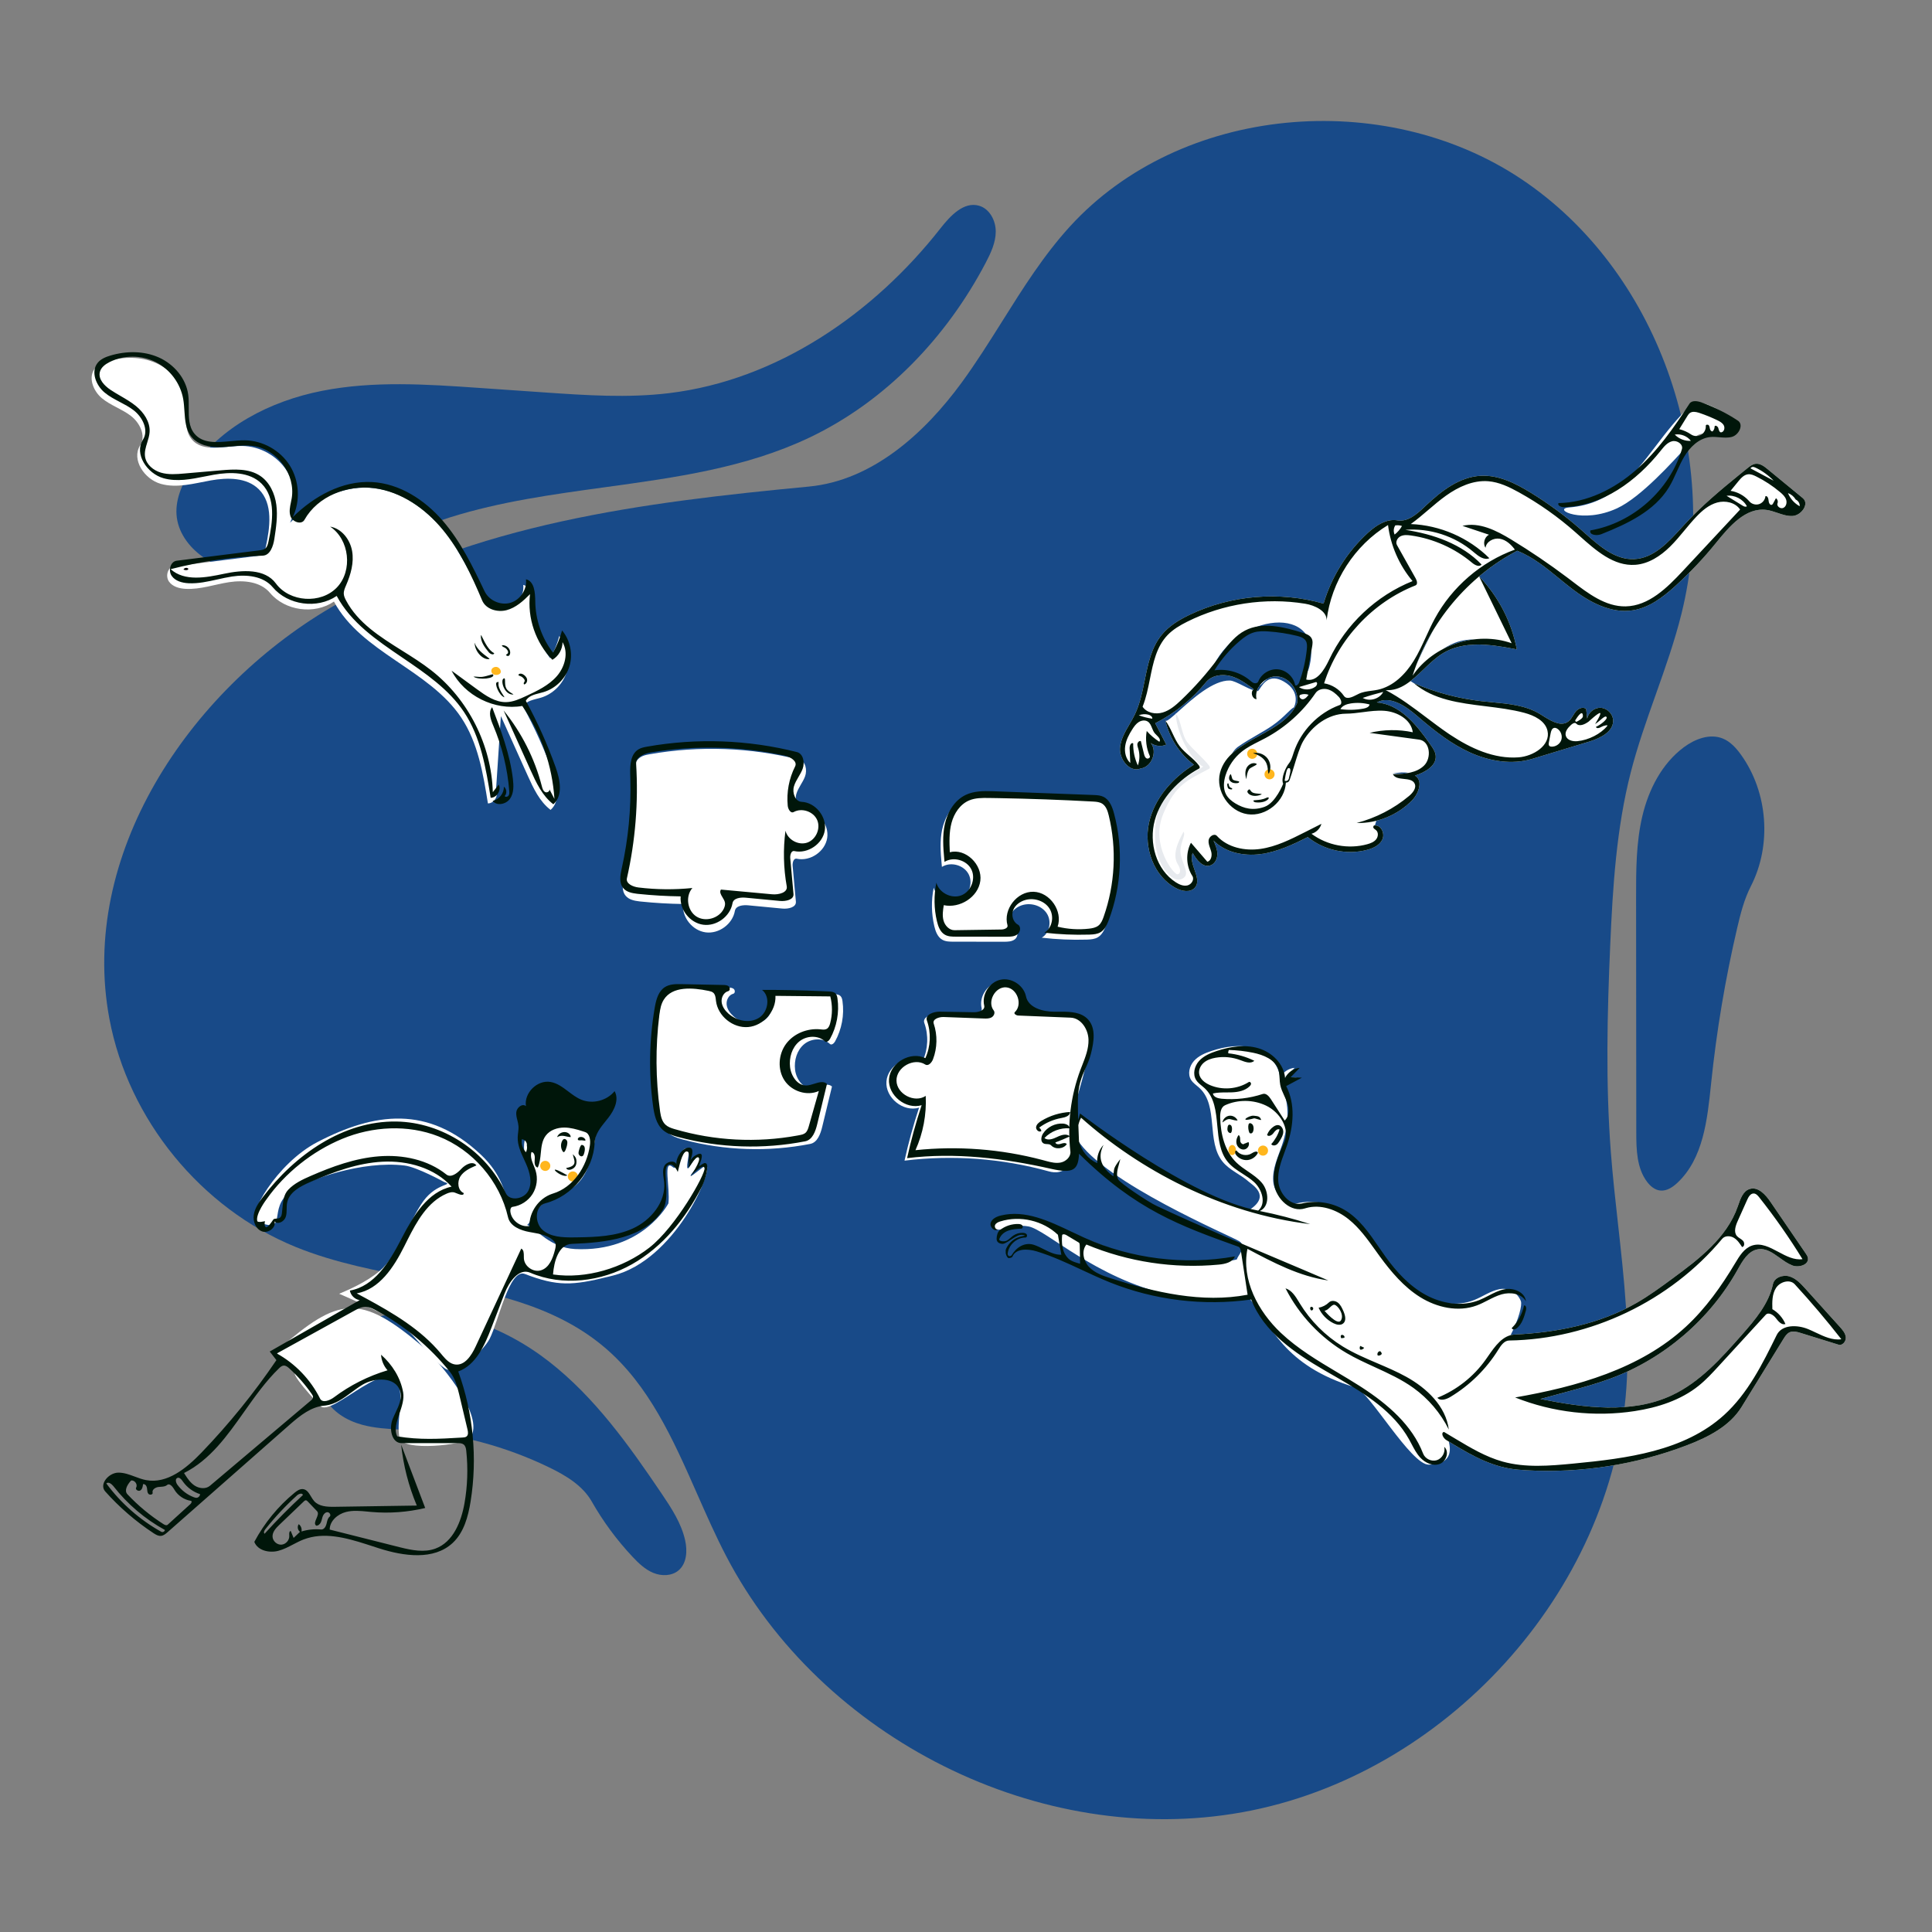 <svg width="257" height="257" viewBox="0 0 257 257" fill="none" xmlns="http://www.w3.org/2000/svg">
<rect x="0" y="0" width="257" height="257" fill="#808080" stroke="none"/>
<path d="M216.348 184.579C214.473 211.855 192.168 236.214 165.261 241.068C138.355 245.922 109.256 231.257 96.609 207.017C95.214 204.342 93.978 201.54 92.743 198.739C89.553 191.506 86.365 184.277 80.426 179.237C73.644 173.482 64.823 171.821 55.913 170.143C50.255 169.077 44.561 168.005 39.331 165.874C26.723 160.736 17.07 148.915 14.555 135.535C10.479 113.852 24.966 92.04 43.974 80.838C62.981 69.635 85.635 66.818 107.598 64.726C116 63.925 122.921 57.725 127.906 50.915C129.836 48.278 131.58 45.503 133.322 42.73C136.079 38.339 138.834 33.954 142.32 30.133C157.082 13.953 184.086 11.65 202.318 23.787C220.55 35.924 228.952 60.374 223.677 81.631C222.768 85.293 221.507 88.851 220.246 92.41C219.039 95.817 217.831 99.224 216.933 102.721C215.013 110.197 214.536 117.959 214.198 125.67C213.795 134.864 213.577 144.085 214.279 153.26C214.523 156.452 214.878 159.642 215.233 162.831C216.04 170.078 216.847 177.321 216.348 184.579Z" fill="#184A88"/>
<path d="M107.681 58.205C117.794 53.392 125.924 44.869 131.124 34.949C131.806 33.649 132.454 32.265 132.457 30.797C132.459 29.328 131.632 27.759 130.219 27.361C128.193 26.791 126.409 28.712 125.11 30.368C116.191 41.745 103.344 50.575 88.991 52.299C83.479 52.962 77.9 52.58 72.362 52.197L63.71 51.599C56.742 51.117 49.677 50.641 42.824 51.994C35.972 53.346 29.239 56.77 25.387 62.596C24.161 64.451 23.229 66.645 23.521 68.849C23.82 71.108 25.388 73.048 27.295 74.293C29.203 75.539 31.433 76.184 33.645 76.73C35.265 77.13 36.92 77.488 38.585 77.4C41.309 77.255 43.801 75.946 46.225 74.672C46.387 74.587 46.548 74.502 46.709 74.418C50.947 72.201 55.332 70.243 59.895 68.811C66.549 66.723 73.524 65.765 80.482 64.811C89.856 63.524 99.198 62.242 107.681 58.205Z" fill="#184A88"/>
<path d="M53.229 190.17L53.235 190.17C53.643 190.194 54.051 190.217 54.458 190.245C60.895 190.693 67.243 192.383 73.049 195.196C75.263 196.269 77.501 197.602 78.718 199.74C80.223 202.386 82.042 204.852 84.126 207.072C84.934 207.933 85.81 208.776 86.901 209.228C87.992 209.68 89.35 209.664 90.254 208.905C91.354 207.983 91.453 206.314 91.144 204.914C90.637 202.618 89.308 200.602 87.991 198.654C83.672 192.262 79.118 185.868 73.035 181.124C66.951 176.38 59.045 173.434 51.472 174.904C48.857 175.412 46.255 176.494 44.493 178.491C42.73 180.488 41.994 183.527 43.197 185.904C44.152 187.789 46.132 188.974 48.172 189.527C49.815 189.973 51.524 190.072 53.229 190.17Z" fill="#184A88"/>
<path d="M229.143 98.23C227.433 97.551 225.468 98.301 223.991 99.399C221.073 101.569 219.31 105.011 218.473 108.549C217.636 112.088 217.634 115.763 217.637 119.399L217.662 150.639C217.664 152.921 217.723 155.382 219.095 157.206C219.524 157.777 220.116 158.281 220.825 158.366C221.685 158.469 222.491 157.939 223.123 157.348C226.581 154.115 227.118 148.936 227.607 144.216L227.625 144.045C228.344 137.116 229.5 130.233 231.084 123.449C231.529 121.542 232.015 119.622 232.908 117.879C235.706 112.412 235.181 105.401 231.602 100.411C230.954 99.508 230.176 98.64 229.143 98.23Z" fill="#184A88"/>
<path d="M166.717 139.428C168.525 139.96 170.127 141.501 170.272 143.381C170.63 142.641 171.396 142.114 172.216 142.047L171.006 143.288L172.509 143.344L170.421 144.463C171.661 146.856 171.403 149.777 170.536 152.329C170.006 153.891 169.251 155.453 169.364 157.099C169.476 158.718 170.883 160.394 172.457 160.091L172.536 160.074C174.431 159.63 176.491 159.942 178.169 160.926C180.58 162.34 182.013 164.914 183.648 167.181C185.091 169.183 186.807 171.051 188.973 172.234C191.139 173.417 193.812 173.841 196.106 172.931C197.244 172.479 198.269 171.716 199.472 171.488C200.675 171.261 201.892 171.948 202.312 173.092C202.498 173.598 202.047 175.453 200.942 177.609C201.117 177.563 201.299 177.533 201.489 177.524C207.103 177.258 212.783 176.138 217.659 173.343C219.209 172.454 220.661 171.407 222.102 170.35L222.942 169.733L223.451 169.355C226.615 166.991 229.743 164.349 231.091 160.693L231.162 160.497L231.311 160.064C231.6 159.246 231.963 158.402 232.762 158.16C233.868 157.825 234.851 158.907 235.503 159.861L240.201 166.735C240.322 166.912 240.445 167.094 240.488 167.304C240.681 168.23 239.296 168.672 238.414 168.329C236.81 167.705 235.546 165.908 233.847 166.183C232.653 166.376 231.921 167.516 231.314 168.592L231.161 168.866C227.48 175.477 221.389 180.711 214.3 183.356C212.472 184.037 210.587 184.551 208.706 185.064L204.904 186.1L205.568 186.23C211.195 187.318 217.206 188.027 222.375 185.615C225.817 184.01 228.496 181.189 231.026 178.335L231.944 177.293L232.323 176.858C233.877 175.058 235.357 173.129 235.842 170.823C236.028 169.937 237.156 169.533 238.025 169.789C238.893 170.045 239.545 170.746 240.151 171.418L244.746 176.511C245.108 176.913 245.488 177.355 245.533 177.894C245.578 178.432 245.085 179.032 244.569 178.873L239.517 177.309C239.043 177.163 238.518 177.018 238.066 177.222C237.72 177.379 237.492 177.708 237.29 178.033L231.671 187.156C230.088 189.725 227.214 191.18 224.395 192.257C217.636 194.839 210.331 195.981 203.106 195.583C202.322 195.54 201.536 195.479 200.762 195.343C197.854 194.832 195.246 193.304 192.722 191.759C193.141 193.402 192.719 194.775 190.061 194.833C187.707 194.885 182.115 185.1 180.332 184.567C170.6 181.654 169.088 176.212 166.011 172.46C166.011 172.46 159.647 173.17 155.47 172.223C145.679 170.003 139.185 163.586 136.812 163.143C134.438 162.7 132.841 164.199 132.122 163.26L132.134 162.59C132.251 162.407 133.407 161.364 136.641 162.111C141.156 163.154 148.337 166.92 153.857 167.696C159.653 168.511 164.589 167.652 164.564 167.493C164.515 167.169 165.999 165.82 164.844 165.106C163.69 164.392 146.876 157.301 143.294 151.573L143.251 151.502C142.637 150.44 142.201 147.822 143.454 149.039L143.821 148.413C145.17 149.73 149.62 152.764 154.245 155.759C159.135 158.925 166.082 161.02 166.212 160.935C169.09 159.061 166.591 157.624 166.127 157.206C165.042 156.23 163.587 155.682 162.657 154.557C160.425 151.857 162.135 147.128 159.572 144.741C159.184 144.38 158.711 144.093 158.433 143.641C157.957 142.868 158.216 141.808 158.821 141.13C159.425 140.452 160.298 140.083 161.161 139.799C162.951 139.208 164.908 138.895 166.717 139.428Z" fill="white"/>
<ellipse cx="168.006" cy="153.055" rx="0.672" ry="0.672" transform="rotate(0.998 168.006 153.055)" fill="#FFB61D"/>
<ellipse cx="163.91" cy="152.983" rx="0.498" ry="0.672" transform="rotate(0.998 163.91 152.983)" fill="#FFB61D"/>
<path d="M139.504 155.815C133.286 154.091 126.727 153.604 120.321 154.391C120.846 152.011 121.493 149.658 122.257 147.344C120.166 147.979 117.745 146.031 117.917 143.853C118.09 141.675 120.788 140.132 122.752 141.088C123.46 139.529 123.535 137.694 122.957 136.084C122.68 135.311 123.846 134.888 124.667 134.902L129.203 134.98C129.837 134.991 130.727 134.712 130.58 134.095C130.232 132.632 131.262 130.985 132.73 130.659C134.171 130.338 135.77 131.349 136.116 132.78L136.134 132.86C136.452 134.396 138.381 134.915 139.949 134.912L140.729 134.907C142.086 134.902 143.498 134.971 144.389 135.935C145.455 137.088 145.18 138.89 144.796 140.424L144.77 140.526C144.226 142.654 143.649 144.774 143.038 146.885C143.996 155.872 141.228 156.293 139.504 155.815Z" fill="white"/>
<path d="M87.532 147.42C86.945 143.099 87.022 138.688 87.761 134.39L87.799 134.182C87.981 133.206 88.288 132.179 89.115 131.654C89.733 131.262 90.507 131.245 91.243 131.257L96.885 131.371C97.142 131.376 97.424 131.391 97.614 131.564C97.804 131.736 97.792 132.125 97.543 132.189C96.949 132.343 96.598 133.018 96.659 133.629C96.72 134.239 97.107 134.773 97.565 135.181C98.657 136.154 100.375 136.522 101.617 135.749C102.858 134.975 103.183 132.933 102.035 132.026C104.671 132.018 107.308 132.073 109.942 132.189L110.93 132.235C111.249 132.251 111.601 132.283 111.821 132.515C111.985 132.69 112.036 132.94 112.07 133.178C112.33 135.007 111.977 136.918 111.082 138.535C110.939 138.792 110.614 139.073 110.4 138.871C109.488 138.014 107.929 138.102 106.968 138.902C106.006 139.701 105.616 141.051 105.762 142.293C105.902 143.488 106.749 144.777 107.953 144.738C108.9 144.707 109.967 143.898 110.672 144.532L109.373 149.897C109.142 150.85 108.738 151.978 107.776 152.166C102.22 153.254 96.419 153.063 90.947 151.613L90.682 151.541C90.018 151.355 89.358 151.118 88.845 150.663C87.953 149.872 87.692 148.602 87.532 147.42Z" fill="white"/>
<path d="M131.689 105.915L145.059 106.417V106.417L145.277 106.426C145.679 106.446 146.083 106.488 146.441 106.663C147.252 107.059 147.611 108.006 147.844 108.878C149.091 113.531 148.839 118.572 147.135 123.077L147.064 123.262C146.843 123.816 146.556 124.367 146.052 124.672C145.636 124.924 145.134 124.969 144.646 124.986L144.542 124.99C142.552 125.05 140.557 124.964 138.579 124.734C139.622 124.117 139.909 122.575 139.272 121.544C138.634 120.513 137.257 120.063 136.086 120.374C135.372 120.564 134.702 121.038 134.433 121.726C134.163 122.413 134.396 123.307 135.047 123.657C135.497 123.898 135.406 124.633 135.003 124.947C134.6 125.261 134.047 125.274 133.536 125.273L126.824 125.265C126.319 125.265 125.789 125.258 125.35 125.008C124.728 124.655 124.452 123.912 124.287 123.215C123.89 121.536 123.863 119.769 124.209 118.078C124.567 119.424 126.204 120.267 127.508 119.776C128.812 119.285 129.486 117.571 128.867 116.323C128.248 115.075 126.475 114.576 125.296 115.317L125.255 114.884C125.114 113.366 125.01 111.828 125.327 110.341C125.675 108.712 126.612 107.122 128.115 106.405C129.212 105.883 130.468 105.875 131.689 105.915V105.915Z" fill="white"/>
<path d="M90.863 120.253C88.98 120.228 87.097 120.117 85.224 119.923L85.042 119.903C84.371 119.824 83.669 119.677 83.237 119.17C82.655 118.485 82.818 117.471 83.012 116.584L83.031 116.496C83.897 112.606 84.28 108.609 84.169 104.626L84.147 103.939C84.119 102.704 84.222 101.306 85.258 100.69C85.574 100.502 85.937 100.419 86.299 100.352L86.42 100.331C93.005 99.166 99.837 99.415 106.32 101.055C107.174 101.271 107.392 102.436 107.094 103.265C106.795 104.093 106.172 104.783 105.929 105.629C105.686 106.475 106.084 107.634 106.964 107.677C108.794 107.766 110.314 109.654 110.036 111.465C109.759 113.277 107.772 114.62 105.982 114.228C105.562 114.136 105.402 114.756 105.44 115.185L105.871 119.934V119.934C105.941 120.709 104.839 120.934 104.064 120.86L99.544 120.429V120.429C98.834 120.361 97.878 120.467 97.756 121.17C97.453 122.92 95.629 124.259 93.869 124.025C92.108 123.791 90.698 122.022 90.863 120.253Z" fill="white"/>
<path fill-rule="evenodd" clip-rule="evenodd" d="M78.172 149.212C78.672 149.343 79.387 149.572 79.339 150.047C78.368 159.604 74.939 157.782 71.807 160.473C70.979 161.184 70.462 162.891 70.111 162.924C71.399 163.546 73.241 165.985 76.482 166.151C85.511 166.615 88.914 160.08 88.914 160.08C89.163 157.97 88.158 154.144 89.477 155.234C90.388 155.985 90.268 152.398 91.523 152.777C91.9 152.891 91.197 155.262 91.477 155.41C91.632 155.491 91.875 154.846 92.288 154.336C92.632 153.911 93.156 153.6 93.262 153.696C93.334 153.762 93.253 154.376 92.941 154.892C92.502 155.617 91.778 156.31 91.876 156.429C91.983 156.561 93.891 154.846 94.003 155C94.745 156.027 89.729 167.611 81.569 169.672L80.923 169.833C76.166 171.009 74.175 171.146 69.817 169.467C67.75 168.671 66.333 175.744 65.136 178.086C64.38 179.564 60.77 183.157 59.17 182.024C57.06 180.528 55.365 177.784 53.571 176.379L53.456 176.291C52.233 175.382 49.454 173.985 45.12 172.101L45.319 172.014C46.237 171.616 48.6 170.644 50.428 169.129C53.026 166.976 54.494 162.281 56.323 159.766C58.128 157.284 60.486 157.695 59.067 157.225C59.067 157.225 55.485 155.247 53.826 155.043C48.286 154.36 41.005 156.857 38.661 158.507C35.445 160.771 38.541 164.239 34.182 162.49C32.729 161.907 36.775 154.752 42.233 151.918C49.82 147.978 56.946 146.982 63.957 153.586C66.811 156.274 67.057 158.627 67.803 160.43L67.652 159.989C76.257 159.572 63.529 150.743 74.317 148.777C75.45 148.57 76.631 148.826 77.758 149.108L78.172 149.212Z" fill="white"/>
<ellipse cx="72.532" cy="155.088" rx="0.672" ry="0.672" transform="rotate(0.998 72.532 155.088)" fill="#FFB61D"/>
<ellipse cx="76.204" cy="156.496" rx="0.672" ry="0.672" transform="rotate(0.998 76.204 156.496)" fill="#FFB61D"/>
<path fill-rule="evenodd" clip-rule="evenodd" d="M36.768 180.53C43.963 185.7 34.766 178.572 42.579 187.011C44.157 188.716 52.459 179.284 53.2 184.972C53.47 187.047 52.765 189.19 53.136 191.249C53.482 193.17 61.831 192.166 62.489 191.34C64.874 188.344 57.752 180.419 56.252 179.146C47.882 172.042 45.071 172.476 37.011 179.535L36.768 180.53Z" fill="white"/>
<path fill-rule="evenodd" clip-rule="evenodd" d="M228.42 57.78C229.846 57.976 231.171 58.158 231.2 56.493C231.207 56.097 226.46 52.533 225.012 53.848C223.15 55.54 221.661 57.491 220.218 59.38C217.19 63.347 214.368 67.044 208.736 67.504L208.668 67.51C206.484 67.736 210.51 69.74 215.108 67.615C218.27 66.154 222.524 61.431 224.545 59.187C225.074 58.6 225.45 58.183 225.613 58.038L225.655 58.004C226.339 57.495 227.405 57.641 228.42 57.78ZM235.124 62.404L239.815 66.263C240.729 67.015 239.616 68.581 238.434 68.636C237.748 68.669 237.095 68.446 236.438 68.223C235.963 68.061 235.486 67.899 234.994 67.832C232.206 67.453 230.03 70.047 228.259 72.233C226.64 74.23 224.873 76.107 222.977 77.843L222.72 78.076L222.453 78.313C220.929 79.651 219.224 80.857 217.239 81.179C214.315 81.652 211.445 80.109 209.095 78.307C208.522 77.867 207.959 77.406 207.396 76.945L207.396 76.945L207.396 76.945L207.396 76.945L207.396 76.945L207.396 76.945C205.652 75.516 203.905 74.086 201.822 73.265C199.988 74.225 198.266 75.393 196.689 76.733L196.76 76.68C199.321 79.338 201.086 82.756 201.769 86.385L201.272 86.288L200.944 86.227C197.872 85.656 194.577 85.293 191.945 86.896C191.017 87.461 190.185 88.258 189.362 89.047C188.789 89.595 188.22 90.14 187.627 90.599C187.774 90.689 187.924 90.784 188.078 90.882C190.939 92.111 193.98 92.918 197.073 93.272C197.545 93.326 198.022 93.37 198.501 93.415L198.502 93.415L198.502 93.415L198.502 93.415L198.503 93.415L198.503 93.415C200.723 93.623 202.971 93.833 204.851 94.982L205.51 95.392C206.568 96.043 207.747 96.666 208.656 95.949C208.917 95.743 209.091 95.457 209.265 95.17C209.371 94.995 209.477 94.82 209.604 94.662C209.939 94.243 210.593 93.957 210.994 94.312L211.136 95.609C211.27 94.778 212.086 94.115 212.926 94.153C213.767 94.192 214.519 94.925 214.578 95.765C214.684 97.289 212.943 98.169 211.471 98.628L203.839 100.941C201.113 101.768 198.115 101.263 195.52 100.085C193.105 98.988 190.986 97.345 188.963 95.622L188.515 95.238C186.988 93.922 184.918 92.485 183.143 93.44C186.194 93.679 188.377 96.351 190.155 98.872L190.326 99.116C190.614 99.527 190.91 99.961 190.974 100.459C191.154 101.854 189.558 102.75 188.215 103.169C189.329 103.791 188.741 105.531 187.854 106.448C186.562 107.781 184.884 108.728 183.085 109.18L182.911 109.743C182.9 109.781 182.895 109.801 182.896 109.802C183.742 109.758 184.243 110.902 183.885 111.67C183.528 112.437 182.671 112.835 181.852 113.051C179.153 113.763 176.13 113.111 173.965 111.35L173.534 111.565C171.663 112.493 169.729 113.352 167.662 113.619C165.437 113.906 163.001 113.406 161.423 111.81L161.525 112.042C161.743 112.55 161.938 113.074 161.936 113.622C161.933 114.255 161.594 114.933 160.991 115.125C159.996 115.443 159.15 114.371 158.653 113.453C158.359 114.148 158.636 114.941 158.904 115.712C159.211 116.591 159.507 117.442 158.937 118.087C158.342 118.758 157.241 118.565 156.447 118.149C153.471 116.591 152.127 112.777 152.835 109.494C153.543 106.211 155.959 103.493 158.812 101.72C156.921 100.283 155.557 98.169 155.026 95.854C155.175 96.053 155.865 95.434 156.845 94.554C158.638 92.945 161.402 90.465 163.599 90.526C164.02 90.538 164.694 90.876 165.354 91.207C165.832 91.446 166.303 91.682 166.665 91.788C166.696 91.749 166.733 91.715 166.776 91.685L166.366 91.379C165.539 90.77 164.676 90.196 163.69 89.933C162.54 89.625 161.168 89.838 160.415 90.761C158.575 93.017 156.262 94.886 153.668 96.209L155.143 99.048C154.508 99.338 153.725 99.269 153.147 98.879L153.076 98.829L153.12 98.886C153.977 100.046 153.171 102.028 151.732 102.229C150.263 102.815 148.825 100.963 148.996 99.391C149.116 98.29 149.68 97.322 150.244 96.352C150.485 95.938 150.726 95.523 150.933 95.098C151.632 93.662 151.957 92.059 152.279 90.466C152.721 88.282 153.159 86.117 154.552 84.429C155.528 83.246 156.881 82.436 158.265 81.775C163.758 79.156 170.214 78.619 176.064 80.296C177.128 76.726 179.17 73.454 181.909 70.93L182.072 70.783C183.12 69.851 184.416 69.025 185.781 69.204L185.889 69.221C187.243 69.451 188.441 68.424 189.445 67.472L189.754 67.179L189.996 66.953C191.987 65.117 194.29 63.431 196.969 63.291C199.351 63.167 201.61 64.299 203.643 65.548C205.944 66.961 208.127 68.564 210.164 70.335L210.522 70.65C210.618 70.734 210.714 70.82 210.81 70.906C212.731 72.615 214.832 74.484 217.373 74.377C219.978 74.266 221.916 72.139 223.703 70.179C223.847 70.021 223.991 69.863 224.134 69.708C226.337 67.313 228.835 65.215 231.362 63.161L232.446 62.282C232.774 62.017 233.126 61.741 233.546 61.694C234.136 61.628 234.665 62.027 235.124 62.404ZM187.374 102.816C186.848 102.702 186.125 102.735 185.208 102.917C185.81 102.929 186.316 102.927 186.728 102.911C186.928 102.89 187.127 102.862 187.322 102.826L187.374 102.816ZM167.99 90.828L167.99 90.828C168.187 90.634 168.394 90.429 168.623 90.254C169.046 90.04 169.521 89.936 169.997 89.989C171.606 90.17 172.796 91.906 172.557 93.507C171.67 95.6 169.544 96.766 167.441 97.919C166.146 98.63 164.859 99.335 163.876 100.25C164.126 99.854 164.397 99.54 164.67 99.348C165.521 98.751 166.409 98.236 167.246 97.751C167.949 97.343 168.616 96.956 169.195 96.559C170.107 95.934 170.722 95.335 171.198 94.872C171.563 94.517 171.846 94.241 172.119 94.093C172.141 94.08 173.193 92.04 170.761 90.651C168.925 89.603 168.077 90.874 167.621 91.557C167.473 91.778 167.367 91.938 167.281 91.936C167.259 91.936 167.228 91.932 167.189 91.925C167.254 91.707 167.351 91.497 167.474 91.301C167.643 91.173 167.812 91.005 167.99 90.828ZM167.474 91.301L167.474 91.301L167.412 91.346C167.289 91.433 167.165 91.496 167.038 91.523C166.782 91.579 166.182 91.103 165.675 90.699L165.675 90.699L165.675 90.699L165.674 90.699C165.371 90.457 165.1 90.242 164.955 90.182C163.999 89.788 163.887 89.781 163.22 89.737L163.219 89.737C163.107 89.73 162.979 89.722 162.828 89.71L162.552 89.688C162.491 89.684 162.424 89.68 162.354 89.675L162.353 89.675C161.8 89.642 161.005 89.595 161.171 89.168C164.148 81.523 176.323 80.061 174.164 88.723C173.985 89.439 173.538 90.061 173.091 90.683L173.091 90.683C172.868 90.994 172.644 91.305 172.454 91.628C171.689 90.499 170.844 89.896 169.919 89.819C169.404 89.776 168.986 89.977 168.623 90.254L168.623 90.254L168.523 90.307C168.098 90.543 167.73 90.892 167.474 91.301ZM190.676 83.788L190.679 83.784C189.988 85.043 189.243 86.56 188.445 88.334C189.05 86.756 189.799 85.233 190.676 83.788ZM196.071 85.054L195.978 85.056C195.236 85.074 194.569 85.174 193.978 85.354C193.321 85.554 192.62 85.896 191.875 86.379C193.176 85.688 194.609 85.235 196.071 85.054Z" fill="white"/>
<path fill-rule="evenodd" clip-rule="evenodd" d="M157.611 116.618C157.016 117.29 156.176 117.055 155.416 116.288C153.825 114.682 153.228 111.627 153.936 108.344C154.643 105.061 157.201 103.748 160.054 101.975C158.797 101.432 156.562 98.086 156.388 94.87C157.15 95.89 157.16 97.698 157.922 98.718C158.646 99.686 160.105 100.875 160.829 101.843C160.921 101.967 160.999 102.173 160.864 102.247C158.133 103.736 156.372 104.214 154.704 108.357C153.037 112.5 156.208 116.415 156.64 116.309C157.172 116.178 156.997 115.472 156.7 115.011C155.864 113.709 156.711 112.009 157.435 110.642C157.802 111.068 156.881 112.256 157.049 113.511C157.212 114.736 158.139 116.02 157.611 116.618Z" fill="#E7EAEE"/>
<ellipse cx="168.878" cy="102.998" rx="0.672" ry="0.672" transform="rotate(0.998 168.878 102.998)" fill="#FFB61D"/>
<ellipse cx="166.573" cy="100.27" rx="0.672" ry="0.672" transform="rotate(0.998 166.573 100.27)" fill="#FFB61D"/>
<path d="M65.98 105.118C66.356 105.85 65.727 106.876 64.904 106.873C64.269 102.902 63.581 98.791 61.347 95.447C57.069 89.043 48.062 86.808 44.422 80.021C41.832 81.797 37.928 81.265 35.909 78.86C34.653 77.365 32.422 77.145 30.491 77.44C28.56 77.735 26.667 78.429 24.716 78.333C23.87 78.292 22.951 78.048 22.47 77.35C21.989 76.652 22.295 75.444 23.136 75.339C26.799 74.879 30.463 74.42 34.126 73.96C34.414 73.924 34.719 73.881 34.94 73.693C35.191 73.481 35.274 73.137 35.343 72.816C35.919 70.163 36.355 66.996 34.428 65.084C32.83 63.5 30.265 63.509 28.049 63.904C25.834 64.3 23.547 64.975 21.381 64.363C19.216 63.752 17.442 61.136 18.648 59.237C19.456 57.965 18.6 56.234 17.404 55.318C16.208 54.401 14.708 53.933 13.55 52.969C12.392 52.004 11.678 50.169 12.634 49.005C13.055 48.492 13.704 48.23 14.339 48.041C16.442 47.418 18.776 47.408 20.777 48.307C22.778 49.205 24.383 51.084 24.673 53.258C24.91 55.03 24.366 57.076 25.511 58.449C27.007 60.243 29.846 59.301 32.183 59.32C34.572 59.34 36.913 60.648 38.182 62.673C39.451 64.698 39.608 67.374 38.585 69.534C41.409 66.758 45.185 64.657 49.139 64.874C52.791 65.074 56.112 67.234 58.509 69.997C60.905 72.76 62.515 76.102 64.093 79.401C64.681 80.631 66.214 81.318 67.523 80.939C68.832 80.56 69.761 79.159 69.601 77.806C70.731 78.073 70.822 79.609 70.837 80.77C70.868 83.21 71.709 85.633 73.197 87.567C73.722 86.638 74.127 85.641 74.4 84.609C75.488 85.904 75.87 87.758 75.383 89.379C74.896 90.999 73.554 92.335 71.933 92.815C71.069 93.071 70.017 93.183 69.578 93.968C71.138 96.815 72.471 99.786 73.56 102.844C74.144 104.485 74.549 106.589 73.24 107.736C71.769 106.61 70.953 104.85 70.192 103.162C69.004 100.527 67.816 97.893 66.629 95.259" fill="white"/>
<path fill-rule="evenodd" clip-rule="evenodd" d="M70.503 79.036C70.124 82.194 71.251 85.499 73.48 87.768C74.297 87.294 74.831 86.367 74.829 85.422C75.655 86.835 75.146 88.721 74.067 89.951C72.989 91.181 71.459 91.903 69.976 92.591C69.126 92.986 68.243 93.388 67.306 93.4C65.876 93.418 64.611 92.536 63.456 91.692L60.07 89.215C61.784 92.551 65.782 94.546 69.478 93.909C71.977 97.547 73.471 101.869 73.752 106.274L73.085 104.99C73.079 104.974 73.071 104.958 73.061 104.943L73.085 104.99C73.18 105.235 72.788 105.499 72.53 105.368C72.255 105.229 72.156 104.893 72.08 104.595C71.135 100.92 69.387 97.454 66.995 94.51L70.558 102.412C71.319 104.101 72.135 105.861 73.606 106.987C74.915 105.839 74.51 103.735 73.926 102.095C72.837 99.037 71.504 96.065 69.944 93.219C70.301 92.581 71.061 92.387 71.797 92.2C71.967 92.157 72.136 92.114 72.298 92.066C73.92 91.585 75.262 90.249 75.749 88.629C76.236 87.009 75.854 85.155 74.766 83.859C74.493 84.891 74.088 85.888 73.563 86.818C72.075 84.884 71.234 82.461 71.203 80.021C71.188 78.86 71.097 77.324 69.967 77.057C70.127 78.41 69.198 79.811 67.889 80.189C66.58 80.569 65.047 79.881 64.459 78.652C62.881 75.352 61.271 72.01 58.875 69.248C56.478 66.485 53.157 64.324 49.505 64.124C45.551 63.908 41.775 66.009 38.951 68.784C39.974 66.625 39.817 63.948 38.548 61.923C37.279 59.899 34.938 58.591 32.548 58.571C31.942 58.566 31.302 58.626 30.661 58.685C28.829 58.856 26.984 59.028 25.876 57.699C25.094 56.761 25.101 55.507 25.108 54.241C25.111 53.656 25.114 53.069 25.039 52.509C24.749 50.334 23.144 48.456 21.143 47.557C19.142 46.659 16.808 46.668 14.705 47.292C14.07 47.48 13.421 47.743 13 48.255C12.044 49.42 12.758 51.255 13.916 52.219C14.525 52.727 15.229 53.097 15.934 53.467L15.934 53.467C16.569 53.8 17.203 54.134 17.77 54.568C18.966 55.485 19.822 57.215 19.014 58.487C17.808 60.387 19.582 63.003 21.747 63.614C23.538 64.119 25.411 63.746 27.258 63.377L27.258 63.377L27.258 63.377L27.259 63.377C27.646 63.3 28.032 63.223 28.416 63.155C30.631 62.759 33.196 62.75 34.794 64.334C36.721 66.246 36.285 69.413 35.709 72.067C35.64 72.387 35.556 72.732 35.306 72.944C35.085 73.131 34.78 73.175 34.492 73.211L23.502 74.589C22.661 74.695 22.355 75.903 22.836 76.6C23.317 77.298 24.236 77.542 25.082 77.584C26.376 77.647 27.645 77.363 28.917 77.079C29.561 76.934 30.207 76.79 30.857 76.691C32.787 76.395 35.019 76.615 36.275 78.111C38.294 80.515 42.198 81.048 44.788 79.272C46.703 82.843 50.105 85.154 53.521 87.475C56.597 89.565 59.686 91.664 61.713 94.698C63.947 98.042 64.635 102.152 65.27 106.124C66.093 106.126 66.722 105.1 66.346 104.368L65.555 105.374C65.379 99.129 62.297 93.026 57.376 89.176C56.158 88.223 54.818 87.382 53.481 86.544C50.543 84.701 47.619 82.867 46.027 79.863C45.884 79.593 45.751 79.306 45.732 79.001C45.709 78.614 45.869 78.245 46.024 77.888L46.046 77.837C46.663 76.41 47.105 74.839 46.84 73.307C46.576 71.774 45.451 70.31 43.917 70.053C46.491 71.764 46.953 75.905 44.819 78.14C42.684 80.376 38.526 80.106 36.699 77.613C35.234 75.616 32.233 75.805 29.81 76.322C27.388 76.839 24.537 77.375 22.701 75.711C26.708 74.684 30.822 74.081 34.955 73.914C35.939 73.874 36.347 72.654 36.496 71.68C36.726 70.183 36.956 68.662 36.759 67.16C36.562 65.659 35.876 64.152 34.62 63.306C33.11 62.291 31.137 62.41 29.325 62.568L24.51 62.987C23.473 63.077 22.406 63.165 21.407 62.872C20.408 62.578 19.476 61.813 19.301 60.787C19.191 60.138 19.387 59.505 19.585 58.867C19.727 58.407 19.87 57.945 19.901 57.472C19.987 56.127 19.138 54.877 18.096 54.022C17.457 53.498 16.742 53.083 16.027 52.666L16.027 52.666L16.027 52.666C15.575 52.403 15.122 52.14 14.689 51.849C13.872 51.301 13.04 50.425 13.286 49.474C13.444 48.865 14.004 48.451 14.565 48.168C16.46 47.211 18.807 47.207 20.704 48.158C22.602 49.109 24.004 50.992 24.371 53.082C24.461 53.598 24.497 54.136 24.533 54.672L24.533 54.672C24.616 55.913 24.698 57.148 25.456 58.093C26.362 59.221 27.955 59.529 29.401 59.485C29.897 59.47 30.393 59.424 30.889 59.377C31.84 59.287 32.788 59.197 33.729 59.333C36.894 59.787 39.334 63.13 38.804 66.283C38.775 66.457 38.738 66.633 38.701 66.809C38.569 67.437 38.436 68.072 38.641 68.668C38.903 69.431 40.102 69.856 40.497 69.152C42.265 65.997 46.22 64.461 49.804 64.945C53.388 65.428 56.564 67.646 58.874 70.428C61.184 73.21 62.73 76.537 64.135 79.869C64.63 81.043 66.156 81.491 67.388 81.166C68.619 80.841 69.608 79.942 70.503 79.036ZM64.202 84.869L64.202 84.869C64.491 85.461 65.021 86.544 65.738 86.883C65.701 87.186 65.225 87.015 65.03 86.779C64.477 86.109 63.89 85.339 63.971 84.473C64.006 84.469 64.084 84.629 64.202 84.869ZM65.587 89.715C65.95 90.268 63.711 90.501 62.977 90.011C63.108 89.989 63.28 90.005 63.471 90.023C63.697 90.045 63.949 90.069 64.189 90.032C64.541 89.98 64.882 89.878 65.14 89.801C65.389 89.726 65.56 89.675 65.587 89.715ZM65.086 87.674C64.194 87.811 63.122 86.608 63.141 85.493C63.383 86.322 64.282 86.991 64.779 87.361C65.032 87.549 65.181 87.659 65.086 87.674ZM68.191 92.388C67.006 92.368 66.504 90.361 67.043 90.242C67.173 90.186 67.176 90.365 67.18 90.629C67.185 90.907 67.191 91.279 67.347 91.572C67.521 91.897 67.897 92.119 68.117 92.248C68.283 92.346 68.359 92.391 68.191 92.388ZM69.558 89.692C69.816 89.84 70.049 90.066 70.111 90.356C70.173 90.646 70.006 90.994 69.714 91.049C69.625 90.914 69.676 90.829 69.73 90.741C69.808 90.61 69.893 90.47 69.55 90.143C69.406 90.005 69.236 89.943 69.117 89.9C69.025 89.867 68.963 89.844 68.967 89.806C68.986 89.567 69.349 89.572 69.558 89.692ZM67.386 87.05C67.327 87.09 67.286 87.117 67.32 87.15C67.425 87.251 67.55 87.301 67.677 87.231C67.775 87.177 67.825 87.066 67.85 86.959C67.986 86.356 67.359 85.72 66.754 85.849C66.805 85.991 66.906 86.038 67.03 86.095C67.172 86.16 67.343 86.239 67.499 86.493C67.709 86.834 67.508 86.968 67.386 87.05ZM67.084 92.751C66.39 92.536 65.729 90.877 66.103 90.758C66.336 90.684 66.334 90.697 66.318 90.827C66.304 90.946 66.278 91.164 66.408 91.504C66.57 91.927 66.802 92.272 66.949 92.491C67.05 92.642 67.112 92.734 67.084 92.751ZM227.487 58.138C225.986 58.296 224.785 59.483 224.018 60.782C223.647 61.411 223.347 62.077 223.048 62.743L223.048 62.744C222.728 63.455 222.408 64.167 222.001 64.832C220.061 68.003 216.451 69.692 212.995 71.064C212.399 71.301 211.365 71.166 211.56 70.556C217.195 69.588 222.108 65.225 223.735 59.744C223.927 59.098 223.093 58.535 222.438 58.696C221.846 58.841 221.418 59.325 221.031 59.806L220.91 59.957C217.711 63.972 213.159 67.334 208.027 67.467C207.664 67.476 207.148 67.246 207.314 66.922C211.114 66.861 214.728 65.049 217.592 62.551C220.457 60.053 222.663 56.897 224.732 53.708C225.051 53.215 225.797 53.335 226.35 53.534C228.047 54.146 229.671 54.96 231.177 55.953C231.986 56.486 231.314 57.859 230.38 58.115C229.843 58.261 229.286 58.214 228.726 58.166C228.312 58.13 227.896 58.095 227.487 58.138ZM226.083 54.937L225.953 54.895C225.555 54.774 225.11 54.702 224.784 54.945C224.658 55.039 224.567 55.17 224.482 55.304L223.382 57.088C223.941 57.227 224.475 57.466 224.951 57.791C225.339 58.056 225.881 58.075 226.288 57.839C226.695 57.602 226.946 57.121 226.909 56.652C226.894 56.477 227.182 56.435 227.299 56.566C227.386 56.663 227.411 56.795 227.435 56.927L227.435 56.927L227.435 56.927L227.435 56.927C227.443 56.972 227.452 57.016 227.462 57.059C227.504 57.23 227.64 57.415 227.812 57.383C227.989 57.22 228.089 56.976 228.077 56.736C228.143 56.489 228.526 56.717 228.581 56.966C228.637 57.215 228.743 57.571 228.991 57.508C229.355 57.425 229.477 56.922 229.307 56.59C229.136 56.258 228.783 56.066 228.447 55.903C227.681 55.531 226.891 55.209 226.083 54.937ZM222.784 57.811C223.332 58.382 224.139 58.695 224.929 58.643C224.456 58.026 223.639 57.693 222.869 57.797L222.784 57.811ZM181.852 113.051C179.153 113.763 176.13 113.112 173.965 111.35C171.96 112.357 169.888 113.331 167.662 113.619C165.437 113.906 163.001 113.406 161.423 111.81C161.678 112.389 161.938 112.99 161.936 113.623C161.933 114.255 161.594 114.933 160.991 115.126C159.996 115.443 159.15 114.371 158.653 113.453C158.359 114.148 158.636 114.941 158.904 115.712C159.211 116.591 159.507 117.442 158.937 118.087C158.342 118.759 157.241 118.565 156.447 118.149C153.471 116.591 152.127 112.777 152.835 109.494C153.543 106.211 155.959 103.493 158.812 101.72C156.921 100.283 155.557 98.169 155.026 95.854C155.408 96.365 155.687 96.954 155.966 97.544C156.245 98.134 156.524 98.724 156.905 99.234C157.267 99.718 157.731 100.122 158.195 100.527C158.659 100.931 159.123 101.336 159.485 101.82C159.578 101.943 159.656 102.15 159.52 102.224C156.789 103.712 154.434 106.119 153.614 109.12C152.794 112.12 153.799 115.696 156.419 117.373C156.881 117.668 157.433 117.909 157.966 117.778C158.498 117.647 158.907 116.989 158.611 116.528C157.775 115.227 157.701 113.472 158.425 112.105L160.601 114.632C161.113 114.51 161.251 113.825 161.124 113.314C161.084 113.152 161.028 112.992 160.972 112.831C160.851 112.487 160.731 112.144 160.771 111.786C160.83 111.262 161.522 110.805 161.877 111.195C163.294 112.749 165.605 113.223 167.686 112.923C169.768 112.622 171.686 111.659 173.563 110.71L175.778 109.589C175.608 110.219 175.086 110.742 174.456 110.911C176.548 112.47 179.372 112.998 181.886 112.299C182.319 112.179 182.764 112.01 183.049 111.663C183.335 111.316 183.39 110.744 183.058 110.441C183.023 110.41 182.985 110.381 182.946 110.353L182.926 110.339C182.837 110.275 182.748 110.212 182.698 110.116C182.623 109.972 182.748 109.734 182.896 109.802C183.742 109.758 184.243 110.902 183.885 111.67C183.528 112.437 182.671 112.835 181.852 113.051ZM167.054 101.557C166.575 101.394 166.027 101.717 165.81 102.175C165.592 102.633 165.642 103.176 165.792 103.66C165.852 103.118 165.928 102.71 166.14 102.357C166.231 102.204 166.508 102.064 166.751 101.94C167.066 101.781 167.325 101.65 167.054 101.557ZM166.669 100.186C167.376 100.023 168.166 100.308 168.607 100.884C169.047 101.461 169.114 102.298 168.77 102.937C168.692 102.84 168.676 102.665 168.657 102.445C168.598 101.797 168.504 100.761 166.669 100.186ZM165.972 105.175C165.744 105.449 166.507 106.197 167.729 105.712C167.955 105.622 167.772 105.608 167.483 105.586C167.22 105.566 166.869 105.539 166.661 105.442C166.485 105.36 166.396 105.231 166.33 105.135C166.231 104.993 166.182 104.922 165.972 105.175ZM168.413 106.148C169.197 105.774 168.69 106.901 167.066 106.733C166.92 106.718 166.729 106.658 166.733 106.51C166.734 106.459 166.872 106.449 167.086 106.434C167.419 106.411 167.936 106.375 168.413 106.148ZM163.655 103.909C163.942 104.199 164.368 104.214 164.653 104.165C164.826 104.134 164.914 103.981 164.756 103.928C164.719 103.916 164.658 103.905 164.584 103.892C164.416 103.862 164.183 103.821 164.028 103.724C163.929 103.662 163.875 103.454 163.829 103.276C163.782 103.093 163.743 102.941 163.67 103.011C163.527 103.148 163.367 103.618 163.655 103.909ZM163.897 104.88C164.035 105.098 163.497 105.014 163.383 104.871C163.27 104.728 163.165 104.194 163.359 104.197C163.415 104.198 163.433 104.282 163.455 104.383C163.474 104.476 163.497 104.583 163.556 104.652C163.67 104.786 163.747 104.807 163.804 104.823C163.843 104.833 163.872 104.841 163.897 104.88ZM188.178 104.232C188.458 104.818 187.938 105.461 187.44 105.878C185.416 107.575 183.01 108.814 180.453 109.478C183.195 109.544 185.945 108.418 187.853 106.448C188.741 105.531 189.329 103.791 188.215 103.169C189.558 102.75 191.154 101.854 190.974 100.459C190.91 99.961 190.614 99.527 190.326 99.116L190.155 98.872C188.377 96.351 186.194 93.679 183.143 93.44C184.918 92.485 186.988 93.922 188.515 95.238L188.963 95.622C190.986 97.345 193.105 98.988 195.52 100.085C198.115 101.263 201.113 101.768 203.839 100.941L211.471 98.628C212.943 98.169 214.684 97.289 214.578 95.765C214.519 94.925 213.767 94.192 212.926 94.153C212.086 94.115 211.27 94.778 211.136 95.609L210.994 94.312C210.593 93.957 209.939 94.244 209.604 94.662C209.477 94.82 209.371 94.995 209.265 95.17C209.091 95.457 208.917 95.743 208.656 95.949C207.747 96.666 206.568 96.043 205.51 95.392L204.851 94.982C202.971 93.833 200.723 93.623 198.503 93.415C198.024 93.371 197.546 93.326 197.073 93.272C193.98 92.918 190.939 92.111 188.078 90.882C190.683 93.094 194.129 93.518 197.605 93.946C199.356 94.161 201.116 94.378 202.779 94.824C204.098 95.179 205.551 95.88 205.853 97.212C206.291 99.146 203.977 100.598 201.999 100.744C198.764 100.982 195.641 99.554 192.929 97.753L192.624 97.548C191.643 96.879 190.693 96.161 189.744 95.444C188.002 94.127 186.262 92.812 184.332 91.802C186.341 91.939 187.835 90.508 189.362 89.047C190.185 88.258 191.017 87.461 191.945 86.896C194.671 85.236 198.108 85.685 201.272 86.288L201.769 86.385C201.086 82.756 199.321 79.339 196.759 76.68L201.087 85.566C196.397 83.912 190.705 85.778 187.904 89.887C190.134 82.815 195.253 76.703 201.822 73.265C203.905 74.086 205.652 75.516 207.396 76.945C207.959 77.406 208.522 77.867 209.095 78.307C211.445 80.109 214.315 81.652 217.239 81.179C219.341 80.838 221.128 79.506 222.72 78.076L222.977 77.843C224.873 76.107 226.64 74.23 228.259 72.233C230.03 70.047 232.206 67.453 234.994 67.832C235.486 67.899 235.963 68.061 236.438 68.223C237.095 68.446 237.748 68.669 238.434 68.636C239.616 68.581 240.729 67.015 239.815 66.263L235.124 62.404C234.665 62.027 234.136 61.628 233.546 61.694C233.126 61.741 232.774 62.017 232.446 62.282L231.362 63.161C228.835 65.215 226.337 67.313 224.134 69.708C223.991 69.863 223.847 70.021 223.703 70.179C221.916 72.139 219.978 74.266 217.373 74.377C214.832 74.484 212.731 72.615 210.81 70.906L210.801 70.898L210.801 70.897L210.687 70.796L210.522 70.65L210.164 70.335C208.127 68.564 205.943 66.961 203.643 65.548C201.61 64.299 199.351 63.167 196.968 63.291C194.181 63.437 191.8 65.257 189.754 67.179L189.445 67.472C188.441 68.424 187.243 69.451 185.889 69.221L185.781 69.204C184.416 69.025 183.12 69.851 182.072 70.783L181.909 70.93C179.17 73.454 177.128 76.726 176.064 80.296C170.214 78.619 163.758 79.156 158.265 81.775C156.881 82.436 155.528 83.246 154.552 84.429C153.159 86.117 152.721 88.282 152.279 90.466C151.957 92.059 151.632 93.662 150.933 95.098C150.726 95.523 150.485 95.938 150.244 96.351L150.244 96.352C149.68 97.322 149.116 98.29 148.996 99.391C148.825 100.963 150.263 102.815 151.732 102.229C153.195 102.024 154.004 99.979 153.076 98.829C153.659 99.263 154.481 99.35 155.143 99.048L153.668 96.209C156.262 94.886 158.575 93.017 160.415 90.761C161.168 89.838 162.54 89.625 163.69 89.933C164.676 90.196 165.539 90.77 166.366 91.379L166.776 91.685C166.286 92.029 166.548 92.97 167.146 93.01C166.787 91.432 168.388 89.808 169.997 89.989C171.606 90.17 172.796 91.906 172.557 93.507C171.67 95.6 169.544 96.766 167.441 97.919C165.159 99.171 162.905 100.407 162.29 102.796C161.671 105.203 163.488 107.942 165.946 108.308C168.404 108.675 170.94 106.584 171.05 104.101C171.05 104.101 171.413 104.145 171.549 103.76C171.763 103.155 171.968 102.483 172.17 101.818L172.17 101.818C172.551 100.566 172.925 99.336 173.345 98.605C174.524 96.554 176.678 94.952 179.043 94.936C179.795 94.931 180.543 94.832 181.29 94.734C182.244 94.609 183.197 94.483 184.154 94.553C185.861 94.677 187.716 95.709 187.932 97.406C186.045 97.006 184.067 97.033 182.192 97.487L188.789 98.388C190.237 98.586 190.47 100.838 189.417 101.853C188.425 102.81 186.936 102.944 185.543 102.982L185.291 102.988C185.526 103.488 186.13 103.55 186.734 103.612C187.336 103.674 187.94 103.735 188.178 104.232ZM223.846 75.957C221.757 78.197 219.318 80.601 216.256 80.662C213.579 80.715 211.268 78.95 209.131 77.317L208.973 77.196L208.462 76.81C206.074 75.013 203.597 73.334 201.044 71.78C199.067 70.578 196.789 69.409 194.538 69.95L198.066 71.128C197.462 71.438 197.234 72.307 197.607 72.874C197.704 72.037 198.683 71.52 199.514 71.666C200.344 71.811 201.01 72.434 201.515 73.11C197.013 74.747 193.15 78.075 190.865 82.284C190.44 83.067 190.069 83.877 189.697 84.688L189.697 84.688L189.697 84.688L189.697 84.688L189.697 84.688L189.697 84.689L189.696 84.689C189.193 85.787 188.689 86.885 188.054 87.912C186.95 89.697 185.334 91.309 183.283 91.751C182.996 91.813 182.702 91.852 182.408 91.891C181.82 91.969 181.233 92.046 180.706 92.309C180.646 92.338 180.585 92.37 180.522 92.402C179.903 92.719 179.14 93.109 178.771 92.57C178.167 91.687 177.191 91.068 176.135 90.899C177.988 85.047 182.58 80.126 188.29 77.873C188.613 77.746 188.498 77.264 188.328 76.961L185.827 72.503C185.596 72.092 185.884 71.542 186.307 71.333C186.731 71.124 187.23 71.166 187.698 71.232C190.674 71.656 193.525 72.93 195.825 74.865C196.193 75.174 196.8 75.482 197.08 75.091C194.464 72.36 190.678 71.049 186.939 70.482C190.184 70.222 193.516 71.3 195.993 73.412L196.114 73.515C196.706 74.013 197.424 74.543 198.121 74.257C195.361 71.515 191.551 69.86 187.664 69.712C188.474 69.131 189.233 68.483 189.992 67.835L189.992 67.835L189.992 67.835C190.763 67.176 191.534 66.517 192.359 65.929C193.996 64.762 195.944 63.862 197.949 64.014C199.405 64.125 200.76 64.777 202.037 65.484C204.737 66.978 207.272 68.769 209.582 70.815C209.745 70.959 209.909 71.105 210.075 71.253L210.076 71.254C212.272 73.214 214.667 75.352 217.553 75.132C219.313 74.997 220.888 73.963 222.146 72.725C222.843 72.041 223.466 71.289 224.089 70.536C224.593 69.929 225.096 69.321 225.639 68.749C226.421 67.923 227.323 67.15 228.42 66.848C229.516 66.547 230.841 66.835 231.473 67.781L223.846 75.957ZM152.968 90.311C153.401 88.156 153.829 86.025 155.317 84.476C156.046 83.718 156.972 83.179 157.912 82.707C162.723 80.297 168.3 79.445 173.611 80.308C174.911 80.519 176.513 81.278 176.47 82.515C176.461 82.591 176.452 82.666 176.444 82.742C176.459 82.665 176.467 82.589 176.47 82.515C177.091 77.351 180.189 72.537 184.639 69.842C184.982 72.571 186.13 75.194 187.901 77.299C183.076 79.233 179.031 83.043 176.812 87.744L176.777 87.818C176.147 89.136 175.156 90.75 173.757 90.395L174.527 86.108C174.598 85.715 174.664 85.289 174.484 84.933C174.282 84.535 173.839 84.346 173.406 84.207L173.254 84.16C170.748 83.403 167.934 82.669 165.612 83.879C164.384 84.519 163.491 85.611 162.655 86.734L162.033 87.576C160.559 89.56 158.914 91.419 157.124 93.124C156.402 93.81 155.624 94.492 154.669 94.776C153.715 95.061 152.539 94.838 151.99 94.007C152.46 92.841 152.715 91.572 152.968 90.311L152.968 90.311ZM168.199 107.333C166.694 107.861 165.482 107.567 164.326 106.867C163.832 106.567 163.368 106.184 163.095 105.675C162.687 104.91 162.766 103.971 163.024 103.143C163.409 101.906 164.173 100.789 165.187 99.982C165.888 99.423 166.691 99.018 167.493 98.614C167.77 98.474 168.047 98.334 168.32 98.188C170.984 96.763 173.296 94.687 174.999 92.192C175.339 91.694 176.04 91.542 176.621 91.701C177.203 91.86 177.683 92.269 178.097 92.708C178.393 93.022 178.606 93.639 178.201 93.788C175.365 94.829 173.055 97.21 172.099 100.075C172.073 100.152 172.048 100.23 172.022 100.309L172.022 100.311C171.876 100.764 171.729 101.223 171.427 101.587C171.072 102.014 170.349 103.527 170.692 104.256C170.692 104.256 169.704 106.804 168.199 107.333ZM172.504 84.578C172.959 84.688 173.453 84.844 173.697 85.243C173.896 85.57 173.876 85.981 173.837 86.362C173.683 87.869 173.34 89.357 172.818 90.779C172.729 91.019 172.465 91.305 172.278 91.13C172.082 90.043 171.108 89.145 170.009 89.039C168.91 88.932 167.782 89.626 167.381 90.655C167.302 90.858 167.035 90.929 166.826 90.869C166.668 90.824 166.535 90.726 166.408 90.621L166.282 90.515C164.99 89.427 163.224 88.923 161.552 89.166C162.466 87.686 163.616 86.353 164.946 85.232C165.49 84.774 166.079 84.342 166.76 84.135C167.4 83.939 168.085 83.953 168.753 83.999C170.017 84.085 171.273 84.279 172.504 84.578ZM232.617 66.597C231.991 65.906 231.126 65.437 230.205 65.291L231.275 63.98C231.615 63.569 232.01 63.148 232.535 63.091C232.913 63.05 233.282 63.212 233.623 63.382C234.763 63.95 235.835 64.655 236.808 65.477C237.133 65.752 237.459 66.058 237.595 66.46C237.732 66.863 237.607 67.385 237.22 67.561C236.833 67.738 236.288 67.327 236.452 66.935L236.468 66.891C236.536 66.668 236.439 66.4 236.238 66.279L235.855 66.983C235.82 67.044 235.779 67.104 235.718 67.137C235.468 67.269 235.273 66.881 235.262 66.599L235.26 66.559C235.238 66.281 235.099 65.924 234.842 66.006C234.799 66.481 234.451 66.915 233.996 67.06C233.541 67.205 233.006 67.052 232.697 66.688L232.617 66.597ZM152.177 100.287L151.759 98.581C151.547 98.518 151.336 98.727 151.302 98.946C151.28 99.091 151.309 99.236 151.351 99.379L151.416 99.592C151.633 100.317 151.614 101.11 151.361 101.823C150.933 100.908 150.719 99.893 150.741 98.882C150.455 98.719 150.249 99.2 150.264 99.529L150.355 101.497C149.758 100.939 149.56 100.049 149.677 99.241C149.795 98.433 150.189 97.692 150.628 97.004C150.858 96.644 151.111 96.285 151.47 96.055C151.829 95.826 152.32 95.753 152.678 95.984C152.976 96.175 153.11 96.508 153.246 96.845C153.349 97.1 153.453 97.358 153.629 97.56C153.692 97.631 153.765 97.704 153.84 97.778C154.128 98.066 154.435 98.374 154.225 98.674C153.601 98.276 153.032 97.791 152.54 97.237C152.339 98.359 152.485 99.541 152.952 100.58C153.048 100.793 152.716 100.988 152.512 100.877C152.307 100.765 152.233 100.513 152.177 100.287ZM212.874 95.789C213.202 95.508 213.502 95.252 213.643 95.326C214.056 95.541 212.909 96.434 212.305 96.681C212.344 96.971 212.766 96.849 213.014 96.694C213.262 96.538 213.951 96.379 213.814 96.55C212.958 97.618 211.326 98.451 209.828 98.593C209.221 98.651 208.475 98.476 208.292 97.894C208.125 97.364 208.527 96.85 208.948 96.465L209.049 96.375C209.226 96.222 209.509 96.075 209.666 96.248C210.086 96.707 210.838 96.351 211.337 95.979C211.337 95.979 212.637 94.768 212.85 94.85C213.062 94.933 212.186 96.309 212.186 96.309C212.399 96.194 212.643 95.985 212.874 95.789ZM206.734 96.827C206.888 96.795 207.046 96.859 207.176 96.946C207.652 97.263 207.87 97.917 207.68 98.456C207.49 98.994 206.91 99.367 206.341 99.316C206.26 99.308 206.176 99.292 206.113 99.24C205.982 99.131 206.003 98.928 206.035 98.761L206.271 97.538C206.328 97.242 206.44 96.888 206.734 96.827ZM179.703 93.57C180.529 93.445 181.381 93.493 182.187 93.712C182.135 94.045 181.742 94.19 181.41 94.253C180.387 94.446 179.333 94.473 178.302 94.333C178.569 93.85 179.158 93.652 179.703 93.57ZM231.813 67.266L229.673 65.952C230.741 65.811 231.867 66.39 232.374 67.341C232.221 67.475 231.985 67.372 231.813 67.266ZM184.001 92.041C183.08 92.268 182.169 92.534 181.272 92.839C182.189 93.368 183.512 92.981 184.001 92.041ZM175.064 90.726C175.315 90.783 175.194 91.178 174.99 91.335C174.369 91.813 173.437 91.839 172.79 91.396L175.064 90.726ZM233.101 62.119C233.25 62.087 233.402 62.149 233.54 62.214C234.435 62.638 235.252 63.227 235.936 63.944L232.858 62.303C232.907 62.211 232.999 62.142 233.101 62.119ZM185.627 69.863L185.658 69.885C185.938 69.85 186.227 69.879 186.496 69.969C186.252 70.41 185.918 70.8 185.519 71.108C185.329 70.714 185.372 70.218 185.627 69.863ZM238.857 66.431L238.863 66.451C239.204 66.596 239.431 66.972 239.401 67.341C238.7 66.963 238.139 66.333 237.844 65.593C238.263 65.747 238.627 66.048 238.857 66.431ZM174.07 92.422L174.017 92.492C173.834 92.732 173.616 92.992 173.315 93.022C173.015 93.052 172.714 92.658 172.929 92.446C173.287 92.293 173.705 92.284 174.07 92.422ZM152.758 95.066C153.025 95.133 153.324 95.334 153.277 95.605C152.665 95.514 152.062 95.362 151.481 95.151C151.884 94.99 152.337 94.96 152.758 95.066ZM209.729 96.006C209.589 96.064 209.467 95.808 209.601 95.736C209.601 95.736 210.543 94.148 210.563 95.272C210.578 95.552 209.981 95.883 209.729 96.006ZM170.936 103.569C171.012 103.084 171.156 102.168 171.416 102.173C171.785 102.14 171.633 102.765 171.525 103.206L171.525 103.206C171.495 103.327 171.469 103.435 171.458 103.51C171.42 103.775 171.168 103.979 170.887 103.847C170.898 103.808 170.914 103.706 170.936 103.569ZM84.905 118.909C86.779 119.104 88.661 119.214 90.545 119.239C90.38 121.008 91.79 122.777 93.55 123.011C95.311 123.245 97.134 121.906 97.438 120.156C97.559 119.453 98.515 119.347 99.225 119.415L103.745 119.846C104.52 119.92 105.622 119.695 105.552 118.92L105.122 114.171C105.083 113.743 105.243 113.122 105.663 113.214C107.454 113.606 109.44 112.263 109.718 110.452C109.996 108.64 108.476 106.752 106.645 106.663C105.766 106.62 105.367 105.462 105.61 104.615C105.741 104.16 105.982 103.75 106.223 103.34L106.223 103.34C106.43 102.987 106.637 102.634 106.775 102.251C107.074 101.423 106.856 100.257 106.002 100.041C99.519 98.401 92.687 98.153 86.102 99.317L85.981 99.339C85.619 99.405 85.255 99.488 84.94 99.676C83.904 100.293 83.8 101.691 83.829 102.926L83.85 103.612C83.961 107.596 83.578 111.593 82.713 115.482L82.693 115.571C82.499 116.457 82.336 117.471 82.919 118.156C83.35 118.664 84.053 118.81 84.724 118.889L84.905 118.909ZM96.435 120.065C96.483 120.322 96.412 120.588 96.305 120.826L96.271 120.899C95.643 122.167 93.831 122.684 92.635 121.915C91.418 121.131 91.149 119.211 92.105 118.124C89.719 118.367 87.307 118.344 84.926 118.054C84.189 117.965 83.231 117.55 83.395 116.826C84.52 111.847 84.934 106.709 84.62 101.615C84.563 100.692 85.707 100.233 86.619 100.082C92.507 99.107 98.579 99.257 104.411 100.523C105.157 100.685 106.11 101.27 105.767 101.952C104.957 103.557 104.613 105.393 104.786 107.182C104.83 107.638 105.176 108.24 105.578 108.019C106.659 107.423 108.199 107.943 108.698 109.072C109.197 110.202 108.544 111.691 107.375 112.088C106.206 112.486 104.78 111.704 104.487 110.505C104.163 112.959 104.22 115.462 104.654 117.899C104.804 118.743 103.573 119.04 102.719 118.961L95.899 118.333C95.684 118.659 95.893 119.004 96.112 119.366C96.249 119.592 96.39 119.825 96.435 120.065ZM132.037 105.249L145.406 105.751L145.625 105.76C146.026 105.78 146.43 105.822 146.789 105.997C147.6 106.393 147.958 107.34 148.192 108.212C149.438 112.864 149.186 117.906 147.483 122.411L147.411 122.596C147.19 123.15 146.904 123.701 146.399 124.006C145.984 124.258 145.482 124.303 144.994 124.32L144.89 124.324C142.899 124.384 140.904 124.298 138.926 124.068C139.969 123.451 140.257 121.909 139.619 120.878C138.982 119.847 137.605 119.397 136.434 119.708C135.72 119.898 135.049 120.372 134.78 121.059C134.511 121.747 134.744 122.641 135.395 122.991C135.845 123.232 135.754 123.967 135.351 124.281C134.947 124.595 134.394 124.608 133.883 124.607L127.171 124.599C126.667 124.599 126.136 124.592 125.698 124.342C125.076 123.989 124.8 123.246 124.635 122.549C124.237 120.87 124.21 119.103 124.557 117.412C124.915 118.758 126.552 119.601 127.856 119.11C129.16 118.619 129.834 116.905 129.215 115.657C128.595 114.409 126.823 113.91 125.643 114.651L125.602 114.218C125.461 112.7 125.358 111.162 125.675 109.675C126.022 108.046 126.959 106.456 128.463 105.739C129.56 105.217 130.815 105.209 132.037 105.249ZM146.611 106.902C146.28 106.695 145.877 106.653 145.484 106.63L145.387 106.624C141.229 106.397 137.067 106.245 132.904 106.171L131.516 106.149C130.638 106.137 129.731 106.133 128.922 106.473C127.714 106.98 126.915 108.191 126.576 109.457C126.237 110.723 126.29 112.056 126.345 113.365C128.463 112.821 130.694 115.003 130.406 117.171C130.118 119.338 127.682 120.865 125.543 120.409C125.434 121.094 125.326 121.804 125.516 122.471C125.706 123.138 126.284 123.748 126.977 123.738L133.202 123.646C133.588 123.64 134.123 123.45 134.018 123.08C133.419 120.974 135.295 118.562 137.483 118.625C139.671 118.688 141.406 121.204 140.687 123.271C142.049 123.603 143.47 123.692 144.863 123.534C145.315 123.483 145.788 123.395 146.139 123.105C146.483 122.82 146.658 122.383 146.807 121.961C148.326 117.66 148.567 112.916 147.491 108.483C147.352 107.91 147.156 107.293 146.684 106.951L146.611 106.902ZM86.866 147.073C86.278 142.751 86.356 138.34 87.095 134.042L87.133 133.834C87.314 132.859 87.622 131.831 88.448 131.307C89.067 130.914 89.841 130.897 90.578 130.91L96.219 131.024C96.476 131.029 96.757 131.043 96.948 131.216C97.138 131.389 97.126 131.777 96.877 131.842C96.283 131.995 95.932 132.671 95.993 133.281C96.054 133.891 96.441 134.425 96.899 134.833C97.991 135.806 99.709 136.175 100.951 135.401C102.192 134.628 102.517 132.585 101.369 131.678C104.005 131.671 106.642 131.725 109.276 131.841L110.264 131.887C110.583 131.903 110.935 131.935 111.155 132.167C111.319 132.342 111.37 132.593 111.404 132.83C111.664 134.66 111.311 136.571 110.416 138.187C110.273 138.444 109.948 138.725 109.734 138.524C108.822 137.667 107.263 137.754 106.302 138.554C105.34 139.354 104.95 140.703 105.096 141.945C105.236 143.141 106.083 144.43 107.287 144.391C107.626 144.38 107.98 144.269 108.328 144.16C108.951 143.965 109.554 143.777 110.006 144.184L108.707 149.549C108.476 150.502 108.072 151.63 107.11 151.819C101.554 152.906 95.753 152.715 90.281 151.266L90.016 151.194C89.352 151.007 88.692 150.77 88.179 150.315C87.287 149.524 87.026 148.254 86.866 147.073ZM108.921 145.129C107.342 145.838 105.313 145.17 104.358 143.727C103.403 142.284 103.535 140.248 104.565 138.857C105.595 137.467 107.415 136.75 109.136 136.927L109.28 136.942C109.521 136.967 109.769 136.98 109.976 136.863C110.238 136.715 110.355 136.402 110.432 136.111C110.74 134.95 110.746 133.709 110.448 132.545L103.153 132.471C103.251 134.498 101.549 136.445 99.528 136.62C97.506 136.796 95.495 135.17 95.243 133.156L95.208 132.857C95.17 132.555 95.107 132.256 94.886 132.061C94.73 131.924 94.523 131.867 94.319 131.823L94.243 131.807C92.127 131.369 89.44 131.155 88.294 132.986C87.903 133.61 87.788 134.362 87.698 135.092C87.182 139.283 87.213 143.542 87.791 147.725L87.819 147.921C87.914 148.544 88.069 149.184 88.524 149.609C88.836 149.901 89.251 150.05 89.662 150.174L89.765 150.204C95.032 151.752 100.663 152.045 106.063 151.054L106.363 150.997C106.628 150.946 106.904 150.887 107.115 150.718C107.39 150.497 107.5 150.136 107.596 149.797L108.921 145.129ZM148.098 156.485C148.098 156.485 148.143 155.647 148.254 155.373C148.454 154.878 149.03 154.18 149.03 154.18C148.988 154.371 148.929 154.575 148.869 154.786C148.663 155.508 148.434 156.305 148.75 156.903C148.993 157.365 152.626 159.837 153.879 160.424C159.238 162.932 164.629 165.211 170.044 167.5L170.045 167.5L170.045 167.501L170.046 167.501L170.047 167.501L170.047 167.501L170.047 167.502L170.048 167.502L170.048 167.502L170.048 167.502L170.048 167.502C172.262 168.438 174.479 169.375 176.701 170.331C172.864 169.796 169.355 167.944 165.937 166.122C165.12 170.24 167.349 174.444 170.405 177.321C172.631 179.417 175.265 180.987 177.9 182.557L177.9 182.557L177.9 182.558L177.9 182.558L177.9 182.558L177.901 182.558C178.884 183.144 179.868 183.73 180.83 184.344L181.183 184.571C184.596 186.791 187.848 189.575 189.306 193.362C189.573 194.057 190.424 194.464 191.133 194.237C191.842 194.01 192.298 193.184 192.112 192.463C192.839 193.082 192.39 194.427 191.49 194.746C190.591 195.065 189.574 194.593 188.927 193.892C188.439 193.364 188.103 192.723 187.768 192.084C187.658 191.874 187.548 191.665 187.433 191.459C185.367 187.771 181.645 185.438 177.948 183.297L176.213 182.297C172.202 179.965 168.099 177.175 166.439 172.864C160.124 173.753 153.579 172.961 147.659 170.591C146.392 170.084 145.154 169.506 143.915 168.929C141.943 168.009 139.972 167.09 137.893 166.458C136.735 166.106 135.131 166.043 134.675 167.164C134.675 167.164 134.675 167.164 134.675 167.165L134.673 167.167L134.673 167.167L134.673 167.167C134.66 167.189 134.575 167.333 134.203 167.358C134.028 167.37 133.874 167.062 133.828 166.859C133.786 166.801 133.775 166.641 133.78 166.312C133.783 166.136 134.157 165.368 134.844 164.902C135.322 164.577 135.855 164.466 136.135 164.407C136.261 164.381 136.335 164.365 136.329 164.346C136.316 164.301 135.835 164.168 135.393 164.373C135.052 164.531 134.728 164.742 134.43 164.936L134.43 164.937C133.968 165.237 133.57 165.497 133.268 165.456C132.858 165.402 132.571 165.205 132.573 164.792C132.576 164.379 132.694 163.879 133.017 163.626C133.708 163.083 134.592 162.793 135.469 162.821C135.658 162.827 135.868 162.858 135.989 163.003C136.11 163.149 136.044 163.435 135.855 163.44C134.716 163.472 133.398 163.639 132.935 164.799C132.8 165.136 133.613 165.205 133.931 165.029C134.115 164.927 134.275 164.789 134.434 164.65C134.55 164.549 134.665 164.449 134.791 164.362C135.165 164.103 135.627 163.971 136.082 163.995C136.265 164.005 136.467 164.051 136.573 164.201C136.678 164.352 136.597 164.62 136.413 164.62C135.234 164.618 134.139 165.622 134.038 166.797C134.042 166.84 134.071 167.034 134.208 167.083C134.367 167.14 134.547 167.012 134.554 166.999C135.187 165.914 136.321 165.2 137.52 165.588C137.973 165.735 138.408 165.954 138.841 166.172C139.598 166.553 140.349 166.931 141.182 166.914L140.728 164.256C138.735 162.364 135.694 161.656 133.07 162.474C132.789 162.562 132.485 162.69 132.367 162.959C132.248 163.228 132.491 163.627 132.768 163.526C132.329 163.918 131.611 163.228 131.785 162.666C131.959 162.104 132.584 161.824 133.156 161.686C136.365 160.911 139.525 162.414 142.578 163.866C143.144 164.136 143.708 164.404 144.266 164.655C150.486 167.45 157.553 168.325 164.267 167.131C163.963 167.92 162.969 168.143 162.127 168.222C156.156 168.789 150.049 167.862 144.515 165.55C143.819 166.403 144.12 167.752 144.881 168.547C145.642 169.342 146.732 169.716 147.781 170.05C153.659 171.919 159.9 173.378 165.959 172.228L165.08 166.486L165.062 166.381C165.018 166.152 164.933 165.914 164.721 165.838L164.667 165.818C156.974 163.055 151.111 160.95 143.58 153.516C143.565 153.501 143.55 153.486 143.536 153.47C143.441 155.663 142.737 156.134 139.846 155.485C133.538 154.07 127.068 153.274 120.663 154.06C121.188 151.681 121.834 149.328 122.599 147.014C120.508 147.649 118.087 145.701 118.259 143.523C118.432 141.345 121.129 139.802 123.094 140.757C123.802 139.199 123.877 137.364 123.299 135.753C123.022 134.981 124.188 134.558 125.009 134.572L129.545 134.65C130.179 134.661 131.068 134.382 130.922 133.765C130.573 132.302 131.604 130.655 133.072 130.329C134.513 130.008 136.112 131.019 136.458 132.45L136.476 132.53C136.793 134.065 138.722 134.585 140.291 134.582L141.071 134.577C142.427 134.572 143.84 134.641 144.731 135.605C145.796 136.758 145.522 138.56 145.138 140.094L145.112 140.196C144.925 140.928 144.66 141.522 144.394 142.119C143.886 143.256 143.373 144.405 143.38 146.555C143.382 147.431 143.4 148.235 143.423 148.972C143.558 148.457 143.674 148.118 143.674 148.118C143.674 148.118 158.267 159.384 167.372 161.037C168.483 160.089 167.885 158.195 166.799 157.218C166.342 156.806 165.819 156.471 165.297 156.137L165.297 156.136C164.581 155.677 163.867 155.22 163.329 154.569C162.259 153.275 162.095 151.516 161.932 149.772C161.755 147.875 161.579 145.996 160.244 144.753C160.124 144.642 159.997 144.538 159.87 144.434C159.583 144.2 159.297 143.966 159.105 143.653C158.629 142.88 158.888 141.819 159.493 141.142C160.097 140.464 160.97 140.095 161.832 139.81C163.623 139.22 165.58 138.907 167.389 139.439C169.197 139.972 170.798 141.513 170.944 143.393C171.302 142.652 172.068 142.126 172.888 142.058L171.678 143.3L173.18 143.356L171.093 144.475C172.333 146.868 172.075 149.788 171.208 152.341C171.102 152.653 170.987 152.966 170.872 153.279C170.411 154.531 169.946 155.794 170.036 157.11C170.148 158.729 171.554 160.406 173.129 160.102L173.208 160.085C175.102 159.642 177.163 159.954 178.841 160.938C180.798 162.086 182.111 163.997 183.41 165.889L183.41 165.889L183.41 165.889C183.711 166.328 184.012 166.766 184.32 167.193C185.763 169.195 187.479 171.063 189.645 172.246C191.811 173.429 194.484 173.853 196.778 172.942C197.199 172.775 197.606 172.565 198.011 172.355C198.7 171.998 199.387 171.643 200.144 171.5C201.347 171.272 202.863 171.885 202.984 173.104C202.382 172.057 200.916 171.848 199.754 172.177C199.098 172.363 198.491 172.675 197.883 172.987C197.414 173.228 196.944 173.469 196.451 173.653C193.982 174.573 191.136 173.939 188.903 172.542C186.739 171.189 185.06 169.195 183.55 167.134L183.405 166.934L183.317 166.812L183.222 166.681C183.14 166.567 183.058 166.453 182.976 166.339L182.973 166.334L182.957 166.312L182.944 166.295C181.883 164.815 180.814 163.325 179.399 162.19C177.812 160.916 175.664 160.142 173.717 160.706L173.598 160.742C171.735 161.337 169.803 159.531 169.503 157.597C169.203 155.664 170.023 153.752 170.823 151.967C171.649 150.125 170.23 147.935 168.408 147.067C166.718 146.261 164.671 146.243 162.966 147.019C162.414 147.27 162.303 147.987 162.31 148.601L162.312 148.669C162.369 150.84 162.909 153.13 164.466 154.643C164.929 155.093 165.467 155.459 166.003 155.824C166.675 156.282 167.345 156.738 167.866 157.356C168.802 158.468 168.913 160.522 167.575 161.091C169.845 161.542 172.089 162.125 174.291 162.838C162.402 161.412 151.55 155.604 143.807 148.682C143.64 148.993 143.521 149.324 143.446 149.663C143.459 150.004 143.472 150.328 143.484 150.637C143.502 151.072 143.518 151.477 143.53 151.852C143.886 153.104 144.752 154.217 145.958 154.721C145.877 153.844 146.188 152.939 146.79 152.297C146.392 153.147 145.755 154.78 148.098 156.485ZM166.684 140.038C165.627 139.823 164.552 139.699 163.474 139.669C163.399 139.803 163.368 139.962 163.389 140.115C164.589 140.236 165.767 140.574 166.849 141.106C166.385 141.554 165.637 141.268 165.028 141.035L164.993 141.022C163.953 140.625 162.806 140.513 161.71 140.702C161.151 140.799 160.59 140.98 160.154 141.343C159.719 141.707 159.428 142.279 159.514 142.84C159.624 143.556 160.287 144.056 160.953 144.343C162.603 145.052 164.599 144.895 166.118 143.936C166.241 143.858 166.41 143.994 166.415 144.14C166.419 144.285 166.319 144.412 166.214 144.513C165.605 145.098 164.711 145.273 163.868 145.307C163.621 145.317 163.373 145.318 163.126 145.318C162.525 145.319 161.925 145.321 161.343 145.457C161.413 145.937 162.008 146.112 162.49 146.155C164.334 146.321 166.211 146.106 167.969 145.525C168.41 145.38 168.804 145.825 169.056 146.215L170.889 149.057C171.518 148.485 171.498 147.479 171.22 146.676C171.112 146.363 170.972 146.06 170.832 145.757C170.615 145.285 170.397 144.814 170.3 144.306C170.247 144.026 170.231 143.739 170.215 143.453L170.215 143.453C170.192 143.051 170.17 142.65 170.043 142.27C169.598 140.931 168.066 140.321 166.684 140.038ZM143.498 165.284L141.806 164.273C141.619 164.161 141.27 164.136 141.285 164.354C141.211 165.236 141.264 166.317 141.819 167.062C142.168 167.532 142.422 167.773 143.678 168.108L143.628 165.637C143.625 165.506 143.61 165.352 143.498 165.284ZM169.75 152.301C169.96 152.184 170.096 151.972 170.223 151.768C170.451 151.404 170.686 151.018 170.703 150.588C170.72 150.159 170.432 149.685 170.003 149.661C169.789 149.649 169.585 149.747 169.408 149.867C169.016 150.135 168.71 150.526 168.547 150.971C168.739 151.26 169.191 151.013 169.394 150.733C169.598 150.452 169.899 150.099 170.213 150.246C169.992 150.966 169.61 151.637 169.105 152.196C169.234 152.399 169.54 152.418 169.75 152.301ZM172.805 173.224C172.343 172.461 171.844 171.637 171.002 171.377C172.818 174.945 175.678 177.974 179.135 179.994C180.342 180.699 181.617 181.283 182.892 181.866L182.892 181.867C184.67 182.681 186.445 183.493 188.028 184.632C190.011 186.058 191.639 187.975 192.724 190.164C192.337 187.064 189.792 184.651 187.057 183.141C185.819 182.457 184.515 181.901 183.212 181.345L183.212 181.345L183.212 181.345L183.212 181.345L183.212 181.345L183.212 181.344C181.636 180.672 180.062 180 178.605 179.104C176.283 177.676 174.307 175.691 172.889 173.363L172.805 173.224ZM178.687 174.372L178.737 174.49C178.959 175.029 179.107 175.704 178.667 176.058C178.316 176.341 177.794 176.222 177.389 176.023C176.514 175.594 175.798 174.85 175.402 173.959C175.919 173.866 176.406 173.616 176.782 173.249C177.095 172.945 177.637 173.017 177.978 173.289C178.32 173.56 178.509 173.974 178.687 174.372ZM178.384 175.633C178.843 174.843 177.957 173.651 177.515 173.566C177.323 173.53 177.121 173.717 176.904 173.918C176.681 174.125 176.443 174.346 176.183 174.354C176.183 174.354 177.926 176.423 178.384 175.633ZM200.755 178.318C211.551 178.151 222.176 173.078 229.093 164.788C229.451 164.359 230.145 164.364 230.628 164.646C231.11 164.928 231.431 165.414 231.734 165.883C232.075 165.84 232.094 165.313 231.864 165.058C231.751 164.932 231.608 164.839 231.465 164.747C231.317 164.652 231.17 164.557 231.056 164.426C230.593 163.896 230.86 163.079 231.147 162.437L232.428 159.576C232.6 159.193 232.866 158.747 233.286 158.76C233.593 158.769 233.825 159.03 234.015 159.271C236.095 161.896 238.018 164.645 239.772 167.497C238.657 167.65 237.598 167.084 236.553 166.525C235.386 165.901 234.237 165.287 233.049 165.694C232.013 166.05 231.389 167.075 230.828 168.015C228.991 171.089 226.898 174.044 224.269 176.475C218.163 182.12 209.739 184.462 201.547 185.894C206.564 187.893 212.118 188.526 217.456 187.707C220.511 187.239 223.565 186.264 225.974 184.327C226.949 183.542 227.799 182.616 228.645 181.694L234.879 174.899C235.244 174.502 235.898 174.901 236.224 175.331C236.55 175.762 236.993 176.299 237.505 176.126C237.155 175.305 236.535 174.601 235.765 174.15C235.735 173.176 235.724 172.133 236.256 171.316C236.788 170.499 238.086 170.119 238.745 170.838C240.906 173.192 242.973 175.632 244.941 178.15C243.758 178.315 242.646 177.788 241.542 177.264L241.541 177.264C241.2 177.103 240.86 176.941 240.518 176.801C239.072 176.206 237.031 176.182 236.342 177.586C234.458 181.426 232.502 185.364 229.333 188.237C224.041 193.035 216.415 194.006 209.304 194.688C206.15 194.99 202.911 195.272 199.861 194.417C197.64 193.795 195.631 192.599 193.652 191.416L192.081 190.478C191.612 190.587 191.975 191.301 192.385 191.553C195.014 193.165 197.724 194.81 200.762 195.343C201.536 195.479 202.322 195.54 203.106 195.583C210.331 195.981 217.636 194.839 224.395 192.257C227.214 191.18 230.088 189.725 231.671 187.156L237.247 178.103C237.46 177.756 237.695 177.39 238.066 177.223C238.518 177.018 239.043 177.163 239.517 177.309L244.569 178.873C245.085 179.032 245.578 178.432 245.533 177.894C245.489 177.355 245.108 176.913 244.746 176.511L240.151 171.418C239.545 170.746 238.893 170.045 238.025 169.789C237.156 169.533 236.028 169.937 235.842 170.823C235.292 173.437 233.463 175.568 231.698 177.574C228.966 180.678 226.123 183.867 222.375 185.615C217.002 188.122 210.719 187.257 204.904 186.1L208.706 185.064C210.587 184.551 212.472 184.037 214.3 183.356C221.389 180.711 227.48 175.477 231.161 168.866C231.799 167.719 232.55 166.393 233.847 166.183C234.912 166.01 235.807 166.653 236.722 167.31C237.265 167.701 237.816 168.097 238.414 168.329C239.296 168.673 240.681 168.23 240.488 167.304C240.445 167.095 240.322 166.912 240.201 166.735L235.503 159.861C234.851 158.907 233.868 157.825 232.762 158.16C231.874 158.429 231.525 159.443 231.217 160.337C231.198 160.391 231.18 160.444 231.162 160.497C229.718 164.65 225.98 167.505 222.435 170.106C220.884 171.245 219.329 172.386 217.659 173.343C212.783 176.138 207.103 177.258 201.489 177.524C199.903 177.6 198.881 179.069 197.946 180.413C197.835 180.573 197.725 180.731 197.615 180.885C196.015 183.132 193.761 184.907 191.201 185.937C191.618 186.414 192.397 186.146 192.94 185.82C195.517 184.271 197.718 182.101 199.304 179.546C199.654 178.983 200.092 178.328 200.755 178.318ZM167.327 153.353C167.069 153.892 166.509 154.274 165.914 154.317C165.318 154.359 164.709 154.061 164.378 153.564C164.256 153.381 164.263 153.029 164.482 153.052C164.926 153.664 165.872 153.837 166.504 153.421C166.778 153.241 167.251 153.035 167.327 153.353ZM162.613 149.322C162.675 148.867 163.066 148.479 163.52 148.419C163.975 148.359 164.452 148.634 164.629 149.057C164.298 149.051 164.077 148.987 163.893 148.934C163.518 148.826 163.297 148.762 162.613 149.322ZM166.082 151.918L165.562 152.13L165.533 152.113C165.395 152.365 165.006 152.07 164.981 151.783C164.975 151.724 164.973 151.661 164.972 151.598C164.964 151.355 164.957 151.103 164.758 150.991C164.502 151.347 164.379 151.82 164.517 152.237C164.656 152.653 165.093 152.975 165.527 152.905C165.96 152.834 166.28 152.31 166.082 151.918ZM166.763 148.413C167.414 148.476 167.587 148.515 167.759 148.947C167.793 149.032 167.516 148.948 167.252 148.867C167.057 148.808 166.87 148.751 166.818 148.765C164.624 149.374 166.111 148.349 166.763 148.413ZM166.559 149.537C166.914 149.829 166.79 150.965 166.262 150.742C166.04 150.649 165.804 148.917 166.559 149.537ZM183.285 180.32C183.117 180.103 183.319 179.724 183.593 179.742C183.713 179.823 183.793 179.96 183.805 180.104C183.698 180.271 183.481 180.36 183.287 180.315L183.285 180.32ZM178.421 178.016L178.797 177.965L178.827 177.955C178.962 177.714 178.541 177.429 178.367 177.643C178.328 177.767 178.348 177.908 178.421 178.016ZM181.065 179.541C180.847 179.596 180.824 179.223 180.949 179.036L181.464 179.281C181.381 179.42 181.231 179.516 181.071 179.533L181.065 179.541ZM174.679 173.989C174.624 173.845 174.419 173.787 174.297 173.88L174.329 173.914C174.223 174.048 174.301 174.282 174.467 174.325C174.62 174.313 174.734 174.132 174.679 173.989ZM163.68 150.724C163.471 150.72 163.256 150.512 163.273 150.157C163.29 149.803 163.392 149.476 163.699 149.656C164.005 149.836 163.895 150.727 163.68 150.724ZM67.131 105.899C67.254 106.067 67.542 105.999 67.656 105.825C67.77 105.651 67.76 105.427 67.743 105.22C67.506 102.223 66.781 99.266 65.606 96.5C65.271 95.712 64.921 94.731 65.466 94.071C66.646 97.174 67.835 100.317 68.227 103.614C68.334 104.513 68.361 105.497 67.847 106.244C67.334 106.99 66.081 107.258 65.538 106.533C66.396 106.369 67.066 105.515 67.019 104.642C67.409 104.918 67.466 105.558 67.131 105.899ZM76.064 165.464C80.543 165.297 85.738 164.741 88.151 160.965C88.777 159.985 88.674 158.427 88.59 157.142C88.522 156.11 88.466 155.256 88.808 155.02C89.577 154.492 90.16 155.899 90.16 155.899C90.184 155.807 90.212 155.693 90.243 155.564C90.471 154.617 90.892 152.872 91.5 153.211C91.75 153.351 91.648 154.201 91.579 154.786C91.562 154.923 91.547 155.045 91.54 155.141C91.524 155.231 91.52 155.306 91.53 155.36C91.533 155.359 91.535 155.358 91.538 155.357C91.54 155.356 91.542 155.355 91.544 155.353C91.549 155.351 91.553 155.349 91.557 155.346C91.564 155.345 91.572 155.339 91.581 155.328C91.682 155.246 91.821 155.041 91.977 154.814C92.298 154.342 92.687 153.772 92.937 153.988C93.33 154.328 91.876 156.429 91.876 156.429C91.876 156.429 93.592 154.608 93.72 155.398C93.848 156.188 89.889 163.234 86.379 165.963C82.869 168.693 77.964 170.169 73.564 169.533C73.693 167.786 74.313 165.53 76.064 165.464ZM91.581 155.328C91.573 155.335 91.565 155.341 91.557 155.346C91.531 155.349 91.529 155.27 91.54 155.141C91.576 154.935 91.677 154.655 91.835 154.388C91.805 154.48 91.774 154.569 91.745 154.653L91.745 154.653C91.615 155.028 91.522 155.299 91.615 155.279C91.602 155.301 91.591 155.317 91.581 155.328ZM92.442 153.737C92.192 153.89 91.987 154.133 91.835 154.388C92.078 153.665 92.326 152.751 91.762 152.668C90.805 152.526 89.841 154.071 89.993 154.903C89.738 154.238 88.626 154.505 88.346 155.16C88.131 155.662 88.209 156.218 88.286 156.77L88.286 156.77L88.286 156.771C88.31 156.938 88.333 157.105 88.348 157.27C88.591 159.906 86.575 162.331 84.164 163.424C81.891 164.454 79.33 164.56 76.826 164.594L76.242 164.601C74.812 164.613 73.265 164.554 72.191 163.623C71.084 162.663 71.124 160.434 72.541 160.064C76.14 159.126 78.933 155.685 79.109 151.97C79.161 150.872 79.889 149.971 80.593 149.099C80.656 149.021 80.719 148.943 80.781 148.865L80.936 148.67C81.725 147.661 82.382 146.263 81.755 145.147C80.73 146.416 78.843 146.902 77.332 146.286C76.702 146.029 76.147 145.609 75.596 145.19C74.857 144.631 74.125 144.075 73.226 143.924C71.469 143.628 69.691 145.381 69.962 147.143C69.492 146.734 68.741 147.327 68.678 147.947C68.642 148.311 68.731 148.667 68.822 149.025C68.885 149.276 68.948 149.528 68.968 149.784C68.992 150.082 68.956 150.379 68.92 150.677C68.896 150.878 68.872 151.079 68.866 151.281C68.835 152.326 69.284 153.302 69.726 154.262L69.727 154.265C69.771 154.361 69.816 154.457 69.859 154.553L69.977 154.816C70.48 155.958 70.844 157.312 70.268 158.418C69.692 159.524 67.791 159.84 67.274 158.706C64.74 153.144 58.844 149.285 52.733 149.188C45.658 149.075 39.211 153.627 34.942 159.27C34.41 159.974 33.888 160.733 33.759 161.606C33.63 162.479 34.019 163.49 34.846 163.798C35.674 164.105 36.767 163.305 36.511 162.46C36.924 162.961 37.796 162.51 38.006 161.895C38.124 161.55 38.129 161.184 38.134 160.816C38.138 160.53 38.142 160.242 38.199 159.964C38.481 158.598 39.905 157.83 41.184 157.274L41.442 157.162C44.455 155.861 47.59 154.708 50.864 154.535C54.231 154.357 57.803 155.355 60.071 157.85C56.905 158.543 55.018 161.675 53.508 164.572L53.298 164.976C51.773 167.91 49.786 171.106 46.543 171.677C46.654 172.317 47.208 172.854 47.851 172.946L35.88 179.784L36.769 180.928C33.807 185.299 30.471 189.417 26.81 193.222C24.82 195.291 22.245 197.426 19.425 196.887C18.915 196.79 18.422 196.606 17.931 196.422C17.212 196.153 16.496 195.886 15.736 195.894C14.457 195.908 13.147 197.441 13.998 198.396C15.884 200.511 18.046 202.379 20.412 203.938L20.473 203.978C20.761 204.164 21.078 204.339 21.417 204.306C21.759 204.273 22.041 204.035 22.299 203.808L38.601 189.456C39.936 188.29 41.403 187.126 43.157 186.981L43.305 186.966C44.603 186.809 45.684 186.009 46.768 185.206L46.769 185.206L46.769 185.206C47.241 184.857 47.713 184.507 48.204 184.21C49.867 183.203 52.597 183.145 53.205 184.991C53.527 185.972 53.065 186.956 52.61 187.926L52.61 187.926C52.474 188.215 52.339 188.502 52.225 188.788C51.73 190.034 52.084 191.97 53.425 191.97L60.927 191.968C61.196 191.97 61.48 191.99 61.687 192.158C61.903 192.335 61.975 192.623 62.012 192.905L62.027 193.035C62.27 195.337 62.19 197.672 61.791 199.952C61.359 202.423 60.277 205.13 57.923 205.998C56.439 206.546 54.802 206.22 53.255 205.837L43.856 203.468C43.86 202.325 44.91 201.412 46.018 201.129C46.957 200.888 47.937 200.984 48.908 201.078L49.087 201.096L49.429 201.127C51.814 201.333 54.233 201.153 56.561 200.597L53.362 192.167C53.655 194.952 54.359 197.694 55.445 200.275L44.441 200.44C43.483 200.451 42.421 200.39 41.789 199.68C41.627 199.497 41.493 199.274 41.361 199.053C41.088 198.599 40.821 198.153 40.324 198.087C39.895 198.03 39.501 198.31 39.166 198.585C36.984 200.382 35.16 202.611 33.83 205.104C34.273 206.261 35.804 206.609 37.004 206.3C37.705 206.119 38.348 205.783 38.993 205.446L38.993 205.446L38.993 205.446C39.451 205.207 39.908 204.968 40.388 204.784C43.065 203.756 45.975 204.535 48.767 205.429L50.426 205.966C53.704 207.013 57.713 207.591 60.224 205.238C61.706 203.849 62.274 201.755 62.597 199.75C63.531 193.965 62.961 187.944 60.958 182.437C63.313 181.575 64.463 178.977 65.362 176.636L67.123 172.051C67.712 170.519 69.021 168.649 70.528 169.297C74.839 171.148 79.98 170.487 84.064 168.177C88.147 165.868 91.24 162.065 93.351 157.876L93.408 157.763C93.821 156.931 94.364 154.981 93.914 154.756C93.747 154.62 93.441 154.835 93.233 154.982C93.121 155.061 93.037 155.121 93.018 155.094C93.007 155.077 93.046 154.969 93.102 154.816C93.32 154.215 93.79 152.917 92.442 153.737ZM63.261 179.14C62.716 180.311 61.822 181.686 60.542 181.507C59.857 181.411 59.347 180.884 58.889 180.343L58.644 180.049C55.988 176.854 52.341 174.698 48.673 172.708L47.451 172.05C50.477 171.509 52.389 168.559 53.765 165.811L54.204 164.935C55.462 162.438 56.889 159.872 59.414 158.782C59.763 158.631 60.163 158.513 60.518 158.65C60.571 158.67 60.629 158.694 60.689 158.718L60.69 158.718C61.128 158.895 61.692 159.124 61.69 158.706C60.892 158.368 60.78 157.193 61.256 156.469C61.691 155.808 62.431 155.435 63.163 155.115L63.372 155.025C62.92 154.378 61.907 154.898 61.372 155.478L61.328 155.525C60.792 156.093 59.973 156.711 59.373 156.231C56.897 154.248 53.563 153.567 50.4 153.817C47.237 154.066 44.205 155.168 41.297 156.438C40.232 156.903 39.149 157.412 38.349 158.256C37.731 158.909 37.653 159.792 37.574 160.679C37.551 160.938 37.528 161.198 37.491 161.453C37.403 162.069 37.062 162.087 36.763 162.102C36.602 162.11 36.454 162.118 36.361 162.217C36.354 162.225 36.33 162.261 36.294 162.314C36.109 162.587 35.61 163.325 35.392 163.247C35.072 163.132 35.248 162.438 35.248 162.438C35.248 162.438 34.286 162.695 34.22 162.421C33.988 161.459 35.457 159.527 35.457 159.527C37.931 156.019 41.561 153.136 45.524 151.493C49.561 149.819 54.243 149.564 58.312 151.158C62.9 152.954 66.485 157.118 67.58 161.922C67.853 163.119 69.231 163.67 70.44 163.889C70.553 163.91 70.667 163.929 70.782 163.949L70.784 163.95L70.785 163.95C71.9 164.144 73.087 164.351 73.785 165.217C73.99 165.473 73.926 165.844 73.848 166.163L73.825 166.255C73.54 167.391 73.053 168.659 71.939 168.986C70.926 169.283 69.747 168.45 69.688 167.396C69.683 167.304 69.683 167.205 69.682 167.106C69.681 166.697 69.68 166.266 69.339 166.091L63.261 179.14ZM53.627 185.212C53.284 183.27 52.169 181.508 50.689 180.205C50.735 180.967 51.044 181.71 51.552 182.28C48.992 183.045 46.57 184.266 44.433 185.869C43.861 186.298 42.895 186.682 42.575 186.042C41.319 183.525 39.285 181.404 36.824 180.041L47.138 174.351C47.605 174.093 48.097 173.829 48.63 173.833C49.043 173.836 49.432 174.001 49.802 174.192L49.985 174.288C53.772 176.323 57.145 179.125 59.84 182.475C60.508 183.305 60.807 184.357 61.059 185.397L62.191 190.164C62.266 190.48 62.318 190.87 62.068 191.077C61.927 191.193 61.732 191.21 61.55 191.221L61.336 191.234L61.336 191.234C58.308 191.414 55.865 191.559 52.843 191.069C52.406 190.195 52.767 189.127 53.139 188.024C53.458 187.079 53.785 186.108 53.627 185.212ZM38.485 182.029C39.601 183.047 40.603 184.189 41.466 185.428C41.559 185.56 41.654 185.708 41.641 185.869C41.626 186.057 41.471 186.199 41.327 186.321L27.927 197.643C27.368 198.115 26.491 198.015 25.882 197.611C25.348 197.257 24.972 196.722 24.627 196.178L24.481 195.945C27.953 194.197 30.216 190.997 32.499 187.768C33.931 185.743 35.371 183.707 37.122 182.011C37.292 181.846 37.484 181.676 37.72 181.654C38.012 181.626 38.269 181.831 38.485 182.029ZM77.484 150.476L77.819 150.585C78.472 150.8 78.566 151.681 78.47 152.361C78.075 155.178 76.272 157.942 73.551 158.772L73.453 158.803C71.679 159.395 70.387 161.217 70.43 163.089C69.242 163.29 67.99 162.322 67.886 161.122C67.866 160.883 67.942 160.574 68.18 160.541C69.258 160.395 70.258 159.752 70.84 158.833C71.421 157.913 71.573 156.734 71.243 155.697C71.175 155.485 71.089 155.273 71.002 155.06C70.755 154.456 70.508 153.849 70.699 153.247C71.11 153.292 71.179 153.858 71.128 154.269L71.123 154.319C71.082 154.724 71.145 155.246 71.537 155.307C71.807 154.716 71.873 154.05 71.938 153.389C72.02 152.554 72.101 151.728 72.592 151.07C73.153 150.318 74.142 149.986 75.08 149.991C75.901 149.996 76.7 150.223 77.484 150.476ZM17.35 197.042L17.436 196.945C17.91 196.85 18.351 197.463 18.11 197.882C17.955 198.151 18.412 198.428 18.672 198.26C18.933 198.091 18.991 197.741 19.025 197.433C19.286 197.356 19.505 197.657 19.549 197.925C19.561 197.996 19.567 198.069 19.574 198.143C19.593 198.347 19.612 198.551 19.738 198.706C19.909 198.918 20.373 198.818 20.302 198.556C20.195 198.165 20.661 197.855 21.063 197.804C21.16 197.792 21.259 197.786 21.36 197.779C21.675 197.759 21.994 197.739 22.227 197.538L22.262 197.51C22.558 197.309 22.912 197.698 23.126 198.041L23.225 198.208C23.696 198.968 24.509 199.509 25.394 199.645C25.567 199.671 25.474 199.941 25.344 200.059L22.303 202.824C22.156 202.959 21.922 202.857 21.754 202.75C19.997 201.632 18.38 200.293 16.954 198.775C16.504 198.297 16.905 197.554 17.35 197.042ZM43.425 202.742C43.333 203.096 43.081 203.489 42.716 203.456C41.839 203.376 40.945 203.466 40.102 203.721C40.185 203.364 40.035 202.965 39.738 202.75C39.514 203.06 39.595 203.548 39.908 203.768L39.057 204.58L38.672 203.653C38.474 203.702 38.464 203.944 38.474 204.167L38.481 204.305C38.511 204.888 38.007 205.446 37.423 205.475C36.84 205.504 36.283 204.999 36.255 204.416C36.224 203.78 36.719 203.256 37.179 202.817L40.444 199.694C40.513 199.631 40.593 199.572 40.685 199.575C40.786 199.579 40.868 199.657 40.938 199.731L42.168 201.016C42.407 201.266 42.247 201.638 42.091 202.001C41.931 202.374 41.774 202.738 42.062 202.947C42.344 202.968 42.584 202.727 42.698 202.467C42.756 202.334 42.792 202.194 42.828 202.053C42.863 201.918 42.898 201.784 42.952 201.655C43.062 201.394 43.294 201.148 43.577 201.158C43.861 201.169 44.072 201.578 43.85 201.754C43.613 201.942 43.541 202.253 43.471 202.555C43.456 202.618 43.441 202.681 43.425 202.742ZM21.456 203.765C18.599 202.172 16.086 199.962 14.141 197.331C14.406 197.088 14.794 197.358 15.042 197.642L15.103 197.717C16.953 200.09 19.295 202.078 21.936 203.521C21.91 203.731 21.641 203.868 21.456 203.765ZM35.302 203.415C36.58 201.803 37.991 200.296 39.517 198.915C39.753 198.7 40.239 198.562 40.292 198.876C38.516 200.514 36.815 202.232 35.195 204.024C35.025 203.872 35.16 203.594 35.302 203.415ZM25.776 199.162C24.909 198.836 24.142 198.252 23.598 197.503C23.393 197.221 23.269 196.736 23.589 196.598C23.842 196.49 24.079 196.731 24.25 196.964L24.378 197.145C24.93 197.899 25.724 198.473 26.614 198.756C26.612 198.995 26.41 199.215 26.173 199.239C26.037 199.252 25.903 199.209 25.776 199.162ZM69.411 151.543C69.82 151.56 70.16 151.993 70.078 152.395L70.088 152.401C70.14 152.694 70.097 153.003 69.968 153.271C69.527 152.824 69.314 152.163 69.411 151.543ZM77.221 151.689C77.272 151.686 77.327 151.682 77.382 151.682C77.451 151.682 77.531 151.696 77.606 151.709L77.606 151.709C77.808 151.744 77.978 151.773 77.822 151.52C77.608 151.172 76.965 151.122 76.853 151.514C76.879 151.713 77.032 151.703 77.221 151.689ZM77.709 153.401L77.719 153.365C77.885 152.776 77.803 152.307 77.371 152.299C77.205 152.309 76.936 153.152 76.955 153.41C76.975 153.667 77.261 153.91 77.487 153.787C77.622 153.713 77.667 153.549 77.709 153.401ZM74.864 153.171C74.571 152.748 74.549 152.152 74.812 151.709C74.851 151.643 74.898 151.578 74.966 151.541C75.136 151.448 75.36 151.583 75.431 151.764C75.502 151.945 75.466 152.148 75.429 152.339C75.429 152.339 75.158 153.594 74.864 153.171ZM138.621 154.294C133.147 152.849 127.409 152.408 121.778 153C122.792 150.744 123.264 148.247 123.142 145.777C121.66 146.778 119.277 145.532 119.252 143.744C119.228 141.956 121.576 140.646 123.085 141.606C123.485 141.86 123.938 141.355 124.108 140.912C124.685 139.404 124.72 137.695 124.206 136.164C124.005 135.568 124.905 135.262 125.533 135.286L130.867 135.484C131.226 135.497 131.606 135.506 131.915 135.324C132.224 135.143 132.406 134.697 132.186 134.414C131.283 133.253 132.38 131.221 133.847 131.339C135.314 131.456 136.072 133.637 134.995 134.64C134.794 134.827 135.174 135.079 135.448 135.09L142.422 135.372C143.809 135.428 144.764 136.924 144.796 138.312C144.824 139.486 144.388 140.603 143.957 141.706C143.919 141.802 143.881 141.898 143.844 141.994L143.725 142.306C142.429 145.752 141.966 149.508 142.385 153.165C142.467 153.879 141.801 154.501 141.097 154.643C140.476 154.768 139.841 154.622 139.224 154.456L138.621 154.294Z" fill="#00160A"/>
<path fill-rule="evenodd" clip-rule="evenodd" d="M65.368 89.139C65.425 88.812 65.866 88.629 66.181 88.748C66.496 88.866 66.77 89.325 66.534 89.578C66.16 89.978 65.259 89.776 65.368 89.139Z" fill="#FFB61D"/>
<path fill-rule="evenodd" clip-rule="evenodd" d="M201.76 176.699C201.55 176.869 201.134 176.925 201.1 176.657C201.922 175.849 202.497 174.792 202.728 173.662C202.993 173.596 203.062 174.017 202.991 174.281C202.752 175.17 202.476 176.12 201.76 176.699Z" fill="#00160A"/>
<path d="M25.064 75.633C25.051 75.898 24.649 75.876 24.408 75.766C24.5 75.531 24.856 75.458 25.032 75.638L25.064 75.633Z" fill="black"/>
<path fill-rule="evenodd" clip-rule="evenodd" d="M138.525 150.447C138.24 150.692 137.776 150.302 137.824 149.93C137.872 149.558 138.207 149.298 138.527 149.102C139.675 148.403 140.997 147.993 142.339 147.919C142.366 148.431 141.7 148.63 141.195 148.72C140.124 148.909 139.1 149.354 138.23 150.006C138.384 150.104 138.493 150.268 138.525 150.447L138.525 150.447Z" fill="#00160A"/>
<path fill-rule="evenodd" clip-rule="evenodd" d="M142.32 151.166C141.686 151.458 141.041 151.727 140.387 151.973C140.456 152.248 140.85 152.246 141.119 152.154C141.387 152.062 141.74 151.967 141.909 152.195C141.458 152.858 140.369 152.943 139.82 152.359C139.581 152.105 139.139 152.262 138.828 152.105C138.383 151.88 138.478 151.204 138.75 150.786C139.317 149.913 140.379 149.387 141.417 149.465C141.812 149.494 142.281 149.698 142.301 150.094C141.061 149.994 139.787 150.484 138.933 151.388C139.403 151.765 140.09 151.502 140.632 151.239C141.173 150.976 141.886 150.748 142.32 151.166Z" fill="#00160A"/>
<path fill-rule="evenodd" clip-rule="evenodd" d="M76.198 153.535C76.547 153.897 76.692 154.063 76.683 154.587C76.674 155.111 76.384 155.443 75.901 155.588C75.679 155.655 75.374 155.596 75.32 155.37C76.925 155.071 76.349 154.363 76.198 153.535Z" fill="#00160A"/>
<path fill-rule="evenodd" clip-rule="evenodd" d="M74.103 151.268C74.284 150.705 75.031 150.412 75.545 150.703C75.749 150.818 75.916 151.023 75.923 151.257C75.316 151.26 74.824 150.86 74.103 151.268Z" fill="#00160A"/>
<path fill-rule="evenodd" clip-rule="evenodd" d="M75.467 156.346C72.118 154.409 74.723 156.861 75.467 156.346Z" fill="#00160A"/>
</svg>
